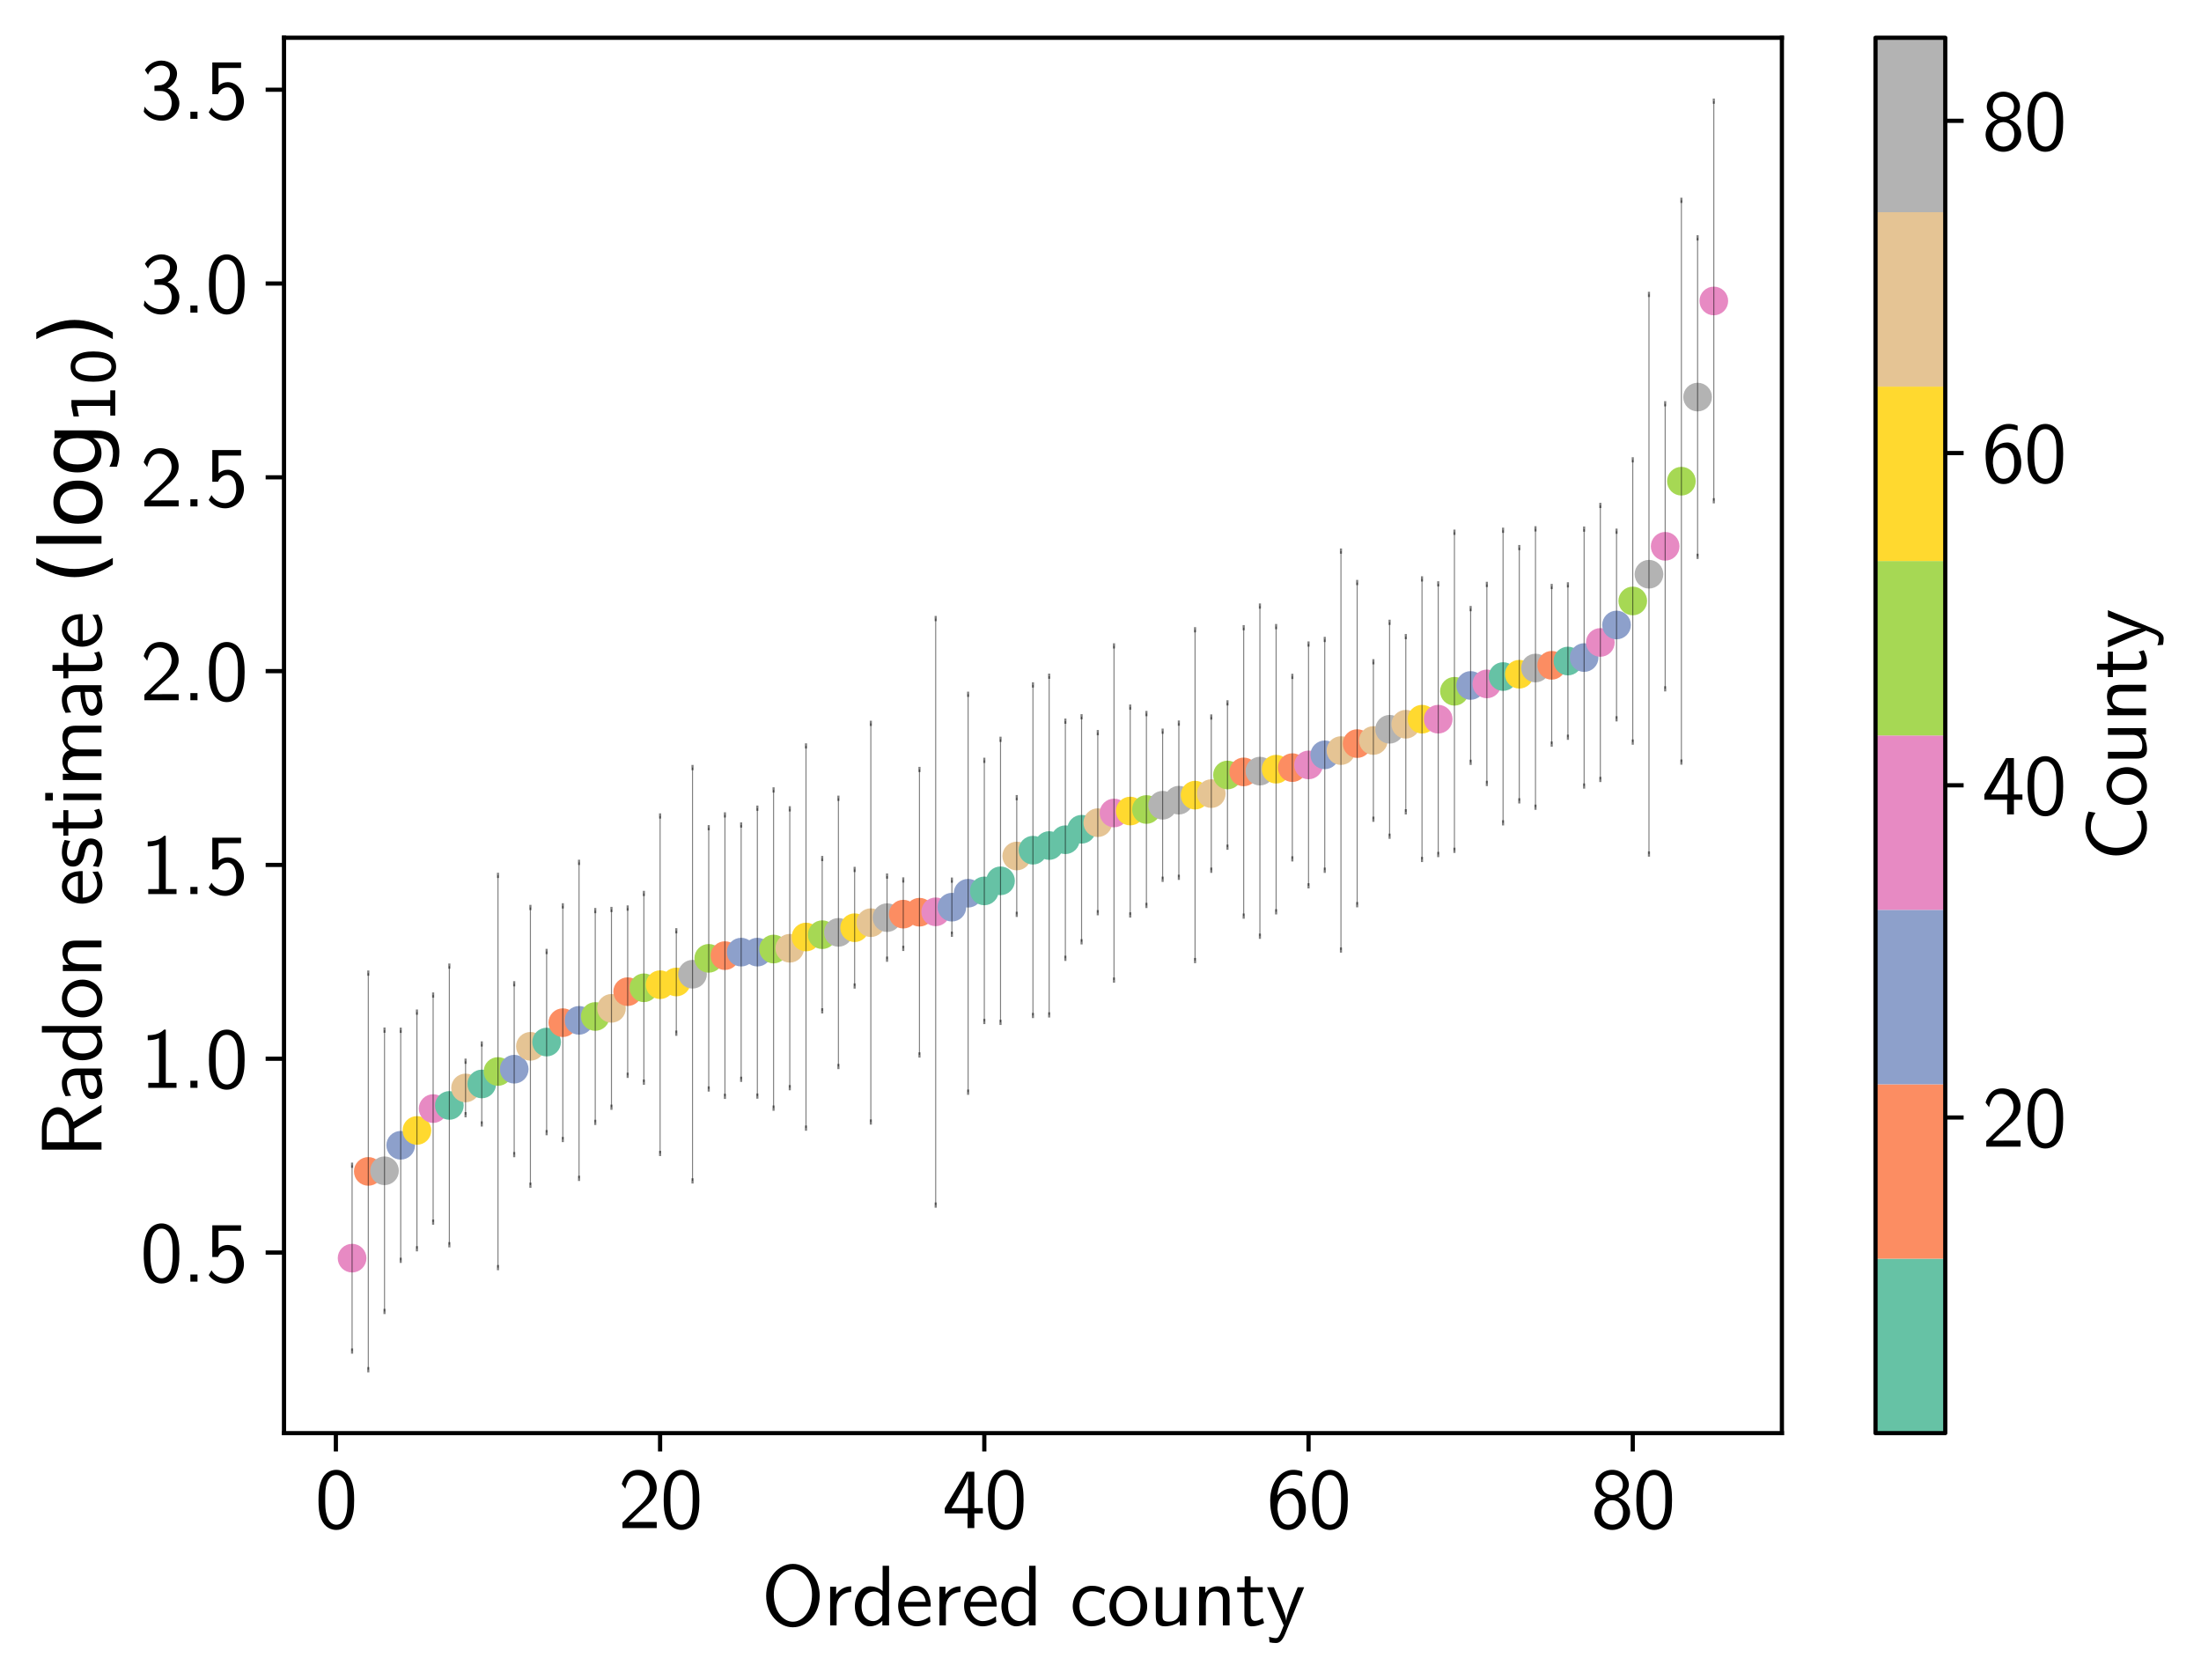 <?xml version="1.0" encoding="utf-8" standalone="no"?>
<!DOCTYPE svg PUBLIC "-//W3C//DTD SVG 1.1//EN"
  "http://www.w3.org/Graphics/SVG/1.1/DTD/svg11.dtd">
<svg height="320.457pt" version="1.1" viewBox="0 0 419.8 320.457" width="419.8pt" xmlns="http://www.w3.org/2000/svg" xmlns:xlink="http://www.w3.org/1999/xlink">
 <defs>
  <style type="text/css">*{stroke-linecap:butt;stroke-linejoin:round;}</style>
 </defs>
 <g id="figure_1">
  <g id="patch_1">
   <path d="M 0 320.457 
L 419.8 320.457 
L 419.8 0 
L 0 0 
z
" style="fill:#ffffff;"/>
  </g>
  <g id="axes_1">
   <g id="patch_2">
    <path d="M 54.167 273.312 
L 339.863 273.312 
L 339.863 7.2 
L 54.167 7.2 
z
" style="fill:#ffffff;"/>
   </g>
   <g id="PathCollection_1">
    <defs>
     <path d="M 0 2.236 
C 0.593 2.236 1.162 2 1.581 1.581 
C 2 1.162 2.236 0.593 2.236 -0 
C 2.236 -0.593 2 -1.162 1.581 -1.581 
C 1.162 -2 0.593 -2.236 0 -2.236 
C -0.593 -2.236 -1.162 -2 -1.581 -1.581 
C -2 -1.162 -2.236 -0.593 -2.236 0 
C -2.236 0.593 -2 1.162 -1.581 1.581 
C -1.162 2 -0.593 2.236 0 2.236 
z
" id="C0_0_d5d5dcbfa6"/>
    </defs>
    <g clip-path="url(#p457be3c21f)">
     <use style="fill:#e78ac3;stroke:#e78ac3;" x="67.154" xlink:href="#C0_0_d5d5dcbfa6" y="239.942"/>
    </g>
    <g clip-path="url(#p457be3c21f)">
     <use style="fill:#fc8d62;stroke:#fc8d62;" x="70.246" xlink:href="#C0_0_d5d5dcbfa6" y="223.398"/>
    </g>
    <g clip-path="url(#p457be3c21f)">
     <use style="fill:#b3b3b3;stroke:#b3b3b3;" x="73.338" xlink:href="#C0_0_d5d5dcbfa6" y="223.28"/>
    </g>
    <g clip-path="url(#p457be3c21f)">
     <use style="fill:#8da0cb;stroke:#8da0cb;" x="76.43" xlink:href="#C0_0_d5d5dcbfa6" y="218.416"/>
    </g>
    <g clip-path="url(#p457be3c21f)">
     <use style="fill:#ffd92f;stroke:#ffd92f;" x="79.521" xlink:href="#C0_0_d5d5dcbfa6" y="215.585"/>
    </g>
    <g clip-path="url(#p457be3c21f)">
     <use style="fill:#e78ac3;stroke:#e78ac3;" x="82.613" xlink:href="#C0_0_d5d5dcbfa6" y="211.416"/>
    </g>
    <g clip-path="url(#p457be3c21f)">
     <use style="fill:#66c2a5;stroke:#66c2a5;" x="85.705" xlink:href="#C0_0_d5d5dcbfa6" y="210.817"/>
    </g>
    <g clip-path="url(#p457be3c21f)">
     <use style="fill:#e5c494;stroke:#e5c494;" x="88.797" xlink:href="#C0_0_d5d5dcbfa6" y="207.483"/>
    </g>
    <g clip-path="url(#p457be3c21f)">
     <use style="fill:#66c2a5;stroke:#66c2a5;" x="91.889" xlink:href="#C0_0_d5d5dcbfa6" y="206.722"/>
    </g>
    <g clip-path="url(#p457be3c21f)">
     <use style="fill:#a6d854;stroke:#a6d854;" x="94.981" xlink:href="#C0_0_d5d5dcbfa6" y="204.341"/>
    </g>
    <g clip-path="url(#p457be3c21f)">
     <use style="fill:#8da0cb;stroke:#8da0cb;" x="98.073" xlink:href="#C0_0_d5d5dcbfa6" y="203.905"/>
    </g>
    <g clip-path="url(#p457be3c21f)">
     <use style="fill:#e5c494;stroke:#e5c494;" x="101.165" xlink:href="#C0_0_d5d5dcbfa6" y="199.544"/>
    </g>
    <g clip-path="url(#p457be3c21f)">
     <use style="fill:#66c2a5;stroke:#66c2a5;" x="104.257" xlink:href="#C0_0_d5d5dcbfa6" y="198.731"/>
    </g>
    <g clip-path="url(#p457be3c21f)">
     <use style="fill:#fc8d62;stroke:#fc8d62;" x="107.349" xlink:href="#C0_0_d5d5dcbfa6" y="195.035"/>
    </g>
    <g clip-path="url(#p457be3c21f)">
     <use style="fill:#8da0cb;stroke:#8da0cb;" x="110.441" xlink:href="#C0_0_d5d5dcbfa6" y="194.591"/>
    </g>
    <g clip-path="url(#p457be3c21f)">
     <use style="fill:#a6d854;stroke:#a6d854;" x="113.533" xlink:href="#C0_0_d5d5dcbfa6" y="193.852"/>
    </g>
    <g clip-path="url(#p457be3c21f)">
     <use style="fill:#e5c494;stroke:#e5c494;" x="116.625" xlink:href="#C0_0_d5d5dcbfa6" y="192.3"/>
    </g>
    <g clip-path="url(#p457be3c21f)">
     <use style="fill:#fc8d62;stroke:#fc8d62;" x="119.717" xlink:href="#C0_0_d5d5dcbfa6" y="189.121"/>
    </g>
    <g clip-path="url(#p457be3c21f)">
     <use style="fill:#a6d854;stroke:#a6d854;" x="122.809" xlink:href="#C0_0_d5d5dcbfa6" y="188.382"/>
    </g>
    <g clip-path="url(#p457be3c21f)">
     <use style="fill:#ffd92f;stroke:#ffd92f;" x="125.901" xlink:href="#C0_0_d5d5dcbfa6" y="187.791"/>
    </g>
    <g clip-path="url(#p457be3c21f)">
     <use style="fill:#ffd92f;stroke:#ffd92f;" x="128.993" xlink:href="#C0_0_d5d5dcbfa6" y="187.273"/>
    </g>
    <g clip-path="url(#p457be3c21f)">
     <use style="fill:#b3b3b3;stroke:#b3b3b3;" x="132.085" xlink:href="#C0_0_d5d5dcbfa6" y="185.795"/>
    </g>
    <g clip-path="url(#p457be3c21f)">
     <use style="fill:#a6d854;stroke:#a6d854;" x="135.177" xlink:href="#C0_0_d5d5dcbfa6" y="182.764"/>
    </g>
    <g clip-path="url(#p457be3c21f)">
     <use style="fill:#fc8d62;stroke:#fc8d62;" x="138.268" xlink:href="#C0_0_d5d5dcbfa6" y="182.247"/>
    </g>
    <g clip-path="url(#p457be3c21f)">
     <use style="fill:#8da0cb;stroke:#8da0cb;" x="141.36" xlink:href="#C0_0_d5d5dcbfa6" y="181.581"/>
    </g>
    <g clip-path="url(#p457be3c21f)">
     <use style="fill:#8da0cb;stroke:#8da0cb;" x="144.452" xlink:href="#C0_0_d5d5dcbfa6" y="181.581"/>
    </g>
    <g clip-path="url(#p457be3c21f)">
     <use style="fill:#a6d854;stroke:#a6d854;" x="147.544" xlink:href="#C0_0_d5d5dcbfa6" y="180.99"/>
    </g>
    <g clip-path="url(#p457be3c21f)">
     <use style="fill:#e5c494;stroke:#e5c494;" x="150.636" xlink:href="#C0_0_d5d5dcbfa6" y="180.842"/>
    </g>
    <g clip-path="url(#p457be3c21f)">
     <use style="fill:#ffd92f;stroke:#ffd92f;" x="153.728" xlink:href="#C0_0_d5d5dcbfa6" y="178.698"/>
    </g>
    <g clip-path="url(#p457be3c21f)">
     <use style="fill:#a6d854;stroke:#a6d854;" x="156.82" xlink:href="#C0_0_d5d5dcbfa6" y="178.255"/>
    </g>
    <g clip-path="url(#p457be3c21f)">
     <use style="fill:#b3b3b3;stroke:#b3b3b3;" x="159.912" xlink:href="#C0_0_d5d5dcbfa6" y="177.811"/>
    </g>
    <g clip-path="url(#p457be3c21f)">
     <use style="fill:#ffd92f;stroke:#ffd92f;" x="163.004" xlink:href="#C0_0_d5d5dcbfa6" y="176.924"/>
    </g>
    <g clip-path="url(#p457be3c21f)">
     <use style="fill:#e5c494;stroke:#e5c494;" x="166.096" xlink:href="#C0_0_d5d5dcbfa6" y="175.963"/>
    </g>
    <g clip-path="url(#p457be3c21f)">
     <use style="fill:#b3b3b3;stroke:#b3b3b3;" x="169.188" xlink:href="#C0_0_d5d5dcbfa6" y="175.002"/>
    </g>
    <g clip-path="url(#p457be3c21f)">
     <use style="fill:#fc8d62;stroke:#fc8d62;" x="172.28" xlink:href="#C0_0_d5d5dcbfa6" y="174.337"/>
    </g>
    <g clip-path="url(#p457be3c21f)">
     <use style="fill:#fc8d62;stroke:#fc8d62;" x="175.372" xlink:href="#C0_0_d5d5dcbfa6" y="173.967"/>
    </g>
    <g clip-path="url(#p457be3c21f)">
     <use style="fill:#e78ac3;stroke:#e78ac3;" x="178.464" xlink:href="#C0_0_d5d5dcbfa6" y="173.894"/>
    </g>
    <g clip-path="url(#p457be3c21f)">
     <use style="fill:#8da0cb;stroke:#8da0cb;" x="181.556" xlink:href="#C0_0_d5d5dcbfa6" y="173.007"/>
    </g>
    <g clip-path="url(#p457be3c21f)">
     <use style="fill:#8da0cb;stroke:#8da0cb;" x="184.648" xlink:href="#C0_0_d5d5dcbfa6" y="170.345"/>
    </g>
    <g clip-path="url(#p457be3c21f)">
     <use style="fill:#66c2a5;stroke:#66c2a5;" x="187.74" xlink:href="#C0_0_d5d5dcbfa6" y="169.902"/>
    </g>
    <g clip-path="url(#p457be3c21f)">
     <use style="fill:#66c2a5;stroke:#66c2a5;" x="190.832" xlink:href="#C0_0_d5d5dcbfa6" y="167.98"/>
    </g>
    <g clip-path="url(#p457be3c21f)">
     <use style="fill:#e5c494;stroke:#e5c494;" x="193.924" xlink:href="#C0_0_d5d5dcbfa6" y="163.249"/>
    </g>
    <g clip-path="url(#p457be3c21f)">
     <use style="fill:#66c2a5;stroke:#66c2a5;" x="197.016" xlink:href="#C0_0_d5d5dcbfa6" y="162.14"/>
    </g>
    <g clip-path="url(#p457be3c21f)">
     <use style="fill:#66c2a5;stroke:#66c2a5;" x="200.107" xlink:href="#C0_0_d5d5dcbfa6" y="161.253"/>
    </g>
    <g clip-path="url(#p457be3c21f)">
     <use style="fill:#66c2a5;stroke:#66c2a5;" x="203.199" xlink:href="#C0_0_d5d5dcbfa6" y="160.144"/>
    </g>
    <g clip-path="url(#p457be3c21f)">
     <use style="fill:#66c2a5;stroke:#66c2a5;" x="206.291" xlink:href="#C0_0_d5d5dcbfa6" y="158.148"/>
    </g>
    <g clip-path="url(#p457be3c21f)">
     <use style="fill:#e5c494;stroke:#e5c494;" x="209.383" xlink:href="#C0_0_d5d5dcbfa6" y="156.892"/>
    </g>
    <g clip-path="url(#p457be3c21f)">
     <use style="fill:#e78ac3;stroke:#e78ac3;" x="212.475" xlink:href="#C0_0_d5d5dcbfa6" y="155.044"/>
    </g>
    <g clip-path="url(#p457be3c21f)">
     <use style="fill:#ffd92f;stroke:#ffd92f;" x="215.567" xlink:href="#C0_0_d5d5dcbfa6" y="154.674"/>
    </g>
    <g clip-path="url(#p457be3c21f)">
     <use style="fill:#a6d854;stroke:#a6d854;" x="218.659" xlink:href="#C0_0_d5d5dcbfa6" y="154.379"/>
    </g>
    <g clip-path="url(#p457be3c21f)">
     <use style="fill:#b3b3b3;stroke:#b3b3b3;" x="221.751" xlink:href="#C0_0_d5d5dcbfa6" y="153.565"/>
    </g>
    <g clip-path="url(#p457be3c21f)">
     <use style="fill:#b3b3b3;stroke:#b3b3b3;" x="224.843" xlink:href="#C0_0_d5d5dcbfa6" y="152.604"/>
    </g>
    <g clip-path="url(#p457be3c21f)">
     <use style="fill:#ffd92f;stroke:#ffd92f;" x="227.935" xlink:href="#C0_0_d5d5dcbfa6" y="151.643"/>
    </g>
    <g clip-path="url(#p457be3c21f)">
     <use style="fill:#e5c494;stroke:#e5c494;" x="231.027" xlink:href="#C0_0_d5d5dcbfa6" y="151.348"/>
    </g>
    <g clip-path="url(#p457be3c21f)">
     <use style="fill:#a6d854;stroke:#a6d854;" x="234.119" xlink:href="#C0_0_d5d5dcbfa6" y="147.8"/>
    </g>
    <g clip-path="url(#p457be3c21f)">
     <use style="fill:#fc8d62;stroke:#fc8d62;" x="237.211" xlink:href="#C0_0_d5d5dcbfa6" y="147.208"/>
    </g>
    <g clip-path="url(#p457be3c21f)">
     <use style="fill:#b3b3b3;stroke:#b3b3b3;" x="240.303" xlink:href="#C0_0_d5d5dcbfa6" y="147.06"/>
    </g>
    <g clip-path="url(#p457be3c21f)">
     <use style="fill:#ffd92f;stroke:#ffd92f;" x="243.395" xlink:href="#C0_0_d5d5dcbfa6" y="146.691"/>
    </g>
    <g clip-path="url(#p457be3c21f)">
     <use style="fill:#fc8d62;stroke:#fc8d62;" x="246.487" xlink:href="#C0_0_d5d5dcbfa6" y="146.395"/>
    </g>
    <g clip-path="url(#p457be3c21f)">
     <use style="fill:#e78ac3;stroke:#e78ac3;" x="249.579" xlink:href="#C0_0_d5d5dcbfa6" y="145.878"/>
    </g>
    <g clip-path="url(#p457be3c21f)">
     <use style="fill:#8da0cb;stroke:#8da0cb;" x="252.671" xlink:href="#C0_0_d5d5dcbfa6" y="143.956"/>
    </g>
    <g clip-path="url(#p457be3c21f)">
     <use style="fill:#e5c494;stroke:#e5c494;" x="255.763" xlink:href="#C0_0_d5d5dcbfa6" y="143.143"/>
    </g>
    <g clip-path="url(#p457be3c21f)">
     <use style="fill:#fc8d62;stroke:#fc8d62;" x="258.854" xlink:href="#C0_0_d5d5dcbfa6" y="141.812"/>
    </g>
    <g clip-path="url(#p457be3c21f)">
     <use style="fill:#e5c494;stroke:#e5c494;" x="261.946" xlink:href="#C0_0_d5d5dcbfa6" y="141.221"/>
    </g>
    <g clip-path="url(#p457be3c21f)">
     <use style="fill:#b3b3b3;stroke:#b3b3b3;" x="265.038" xlink:href="#C0_0_d5d5dcbfa6" y="139.077"/>
    </g>
    <g clip-path="url(#p457be3c21f)">
     <use style="fill:#e5c494;stroke:#e5c494;" x="268.13" xlink:href="#C0_0_d5d5dcbfa6" y="138.116"/>
    </g>
    <g clip-path="url(#p457be3c21f)">
     <use style="fill:#ffd92f;stroke:#ffd92f;" x="271.222" xlink:href="#C0_0_d5d5dcbfa6" y="137.155"/>
    </g>
    <g clip-path="url(#p457be3c21f)">
     <use style="fill:#e78ac3;stroke:#e78ac3;" x="274.314" xlink:href="#C0_0_d5d5dcbfa6" y="137.155"/>
    </g>
    <g clip-path="url(#p457be3c21f)">
     <use style="fill:#a6d854;stroke:#a6d854;" x="277.406" xlink:href="#C0_0_d5d5dcbfa6" y="131.833"/>
    </g>
    <g clip-path="url(#p457be3c21f)">
     <use style="fill:#8da0cb;stroke:#8da0cb;" x="280.498" xlink:href="#C0_0_d5d5dcbfa6" y="130.724"/>
    </g>
    <g clip-path="url(#p457be3c21f)">
     <use style="fill:#e78ac3;stroke:#e78ac3;" x="283.59" xlink:href="#C0_0_d5d5dcbfa6" y="130.428"/>
    </g>
    <g clip-path="url(#p457be3c21f)">
     <use style="fill:#66c2a5;stroke:#66c2a5;" x="286.682" xlink:href="#C0_0_d5d5dcbfa6" y="129.024"/>
    </g>
    <g clip-path="url(#p457be3c21f)">
     <use style="fill:#ffd92f;stroke:#ffd92f;" x="289.774" xlink:href="#C0_0_d5d5dcbfa6" y="128.58"/>
    </g>
    <g clip-path="url(#p457be3c21f)">
     <use style="fill:#b3b3b3;stroke:#b3b3b3;" x="292.866" xlink:href="#C0_0_d5d5dcbfa6" y="127.398"/>
    </g>
    <g clip-path="url(#p457be3c21f)">
     <use style="fill:#fc8d62;stroke:#fc8d62;" x="295.958" xlink:href="#C0_0_d5d5dcbfa6" y="126.88"/>
    </g>
    <g clip-path="url(#p457be3c21f)">
     <use style="fill:#66c2a5;stroke:#66c2a5;" x="299.05" xlink:href="#C0_0_d5d5dcbfa6" y="126.067"/>
    </g>
    <g clip-path="url(#p457be3c21f)">
     <use style="fill:#8da0cb;stroke:#8da0cb;" x="302.142" xlink:href="#C0_0_d5d5dcbfa6" y="125.402"/>
    </g>
    <g clip-path="url(#p457be3c21f)">
     <use style="fill:#e78ac3;stroke:#e78ac3;" x="305.234" xlink:href="#C0_0_d5d5dcbfa6" y="122.519"/>
    </g>
    <g clip-path="url(#p457be3c21f)">
     <use style="fill:#8da0cb;stroke:#8da0cb;" x="308.326" xlink:href="#C0_0_d5d5dcbfa6" y="119.192"/>
    </g>
    <g clip-path="url(#p457be3c21f)">
     <use style="fill:#a6d854;stroke:#a6d854;" x="311.418" xlink:href="#C0_0_d5d5dcbfa6" y="114.609"/>
    </g>
    <g clip-path="url(#p457be3c21f)">
     <use style="fill:#b3b3b3;stroke:#b3b3b3;" x="314.51" xlink:href="#C0_0_d5d5dcbfa6" y="109.509"/>
    </g>
    <g clip-path="url(#p457be3c21f)">
     <use style="fill:#e78ac3;stroke:#e78ac3;" x="317.601" xlink:href="#C0_0_d5d5dcbfa6" y="104.186"/>
    </g>
    <g clip-path="url(#p457be3c21f)">
     <use style="fill:#a6d854;stroke:#a6d854;" x="320.693" xlink:href="#C0_0_d5d5dcbfa6" y="91.768"/>
    </g>
    <g clip-path="url(#p457be3c21f)">
     <use style="fill:#b3b3b3;stroke:#b3b3b3;" x="323.785" xlink:href="#C0_0_d5d5dcbfa6" y="75.727"/>
    </g>
    <g clip-path="url(#p457be3c21f)">
     <use style="fill:#e78ac3;stroke:#e78ac3;" x="326.877" xlink:href="#C0_0_d5d5dcbfa6" y="57.395"/>
    </g>
   </g>
   <g id="matplotlib.axis_1">
    <g id="xtick_1">
     <g id="line2d_1">
      <defs>
       <path d="M 0 0 
L 0 3.5 
" id="md45dcf294e" style="stroke:#000000;stroke-width:0.8;"/>
      </defs>
      <g>
       <use style="stroke:#000000;stroke-width:0.8;" x="64.062" xlink:href="#md45dcf294e" y="273.312"/>
      </g>
     </g>
     <g id="text_1">
      <!-- 0 -->
      <g transform="translate(60.062 291.417)scale(0.16 -0.16)">
       <defs>
        <path d="M 2925 2086 
C 2925 2592 2899 3187 2630 3706 
C 2368 4186 1926 4339 1600 4339 
C 1222 4339 774 4166 512 3597 
C 301 3130 269 2598 269 2086 
C 269 1581 294 1114 486 646 
C 742 32 1229 -141 1594 -141 
C 2061 -141 2464 122 2669 563 
C 2861 979 2925 1402 2925 2086 
z
M 2426 2163 
C 2426 1741 2426 1338 2310 934 
C 2144 352 1805 250 1600 250 
C 1267 250 1005 493 877 954 
C 774 1318 768 1664 768 2163 
C 768 2566 768 2950 877 3302 
C 915 3424 1075 3949 1594 3949 
C 2093 3949 2259 3462 2304 3347 
C 2426 2989 2426 2560 2426 2163 
z
" id="LMSans10-Regular-30" transform="scale(0.016)"/>
       </defs>
       <use xlink:href="#LMSans10-Regular-30"/>
      </g>
     </g>
    </g>
    <g id="xtick_2">
     <g id="line2d_2">
      <g>
       <use style="stroke:#000000;stroke-width:0.8;" x="125.901" xlink:href="#md45dcf294e" y="273.312"/>
      </g>
     </g>
     <g id="text_2">
      <!-- 20 -->
      <g transform="translate(117.901 291.417)scale(0.16 -0.16)">
       <defs>
        <path d="M 2874 0 
L 2874 454 
L 1709 454 
C 1632 454 1555 448 1478 448 
L 781 448 
C 986 627 1472 1107 1670 1293 
C 1792 1408 2118 1677 2240 1792 
C 2528 2080 2874 2419 2874 2963 
C 2874 3699 2355 4339 1510 4339 
C 781 4339 422 3840 269 3290 
C 346 3181 378 3142 390 3123 
C 403 3110 467 3027 531 2938 
C 659 3430 838 3930 1421 3930 
C 2022 3930 2349 3450 2349 2950 
C 2349 2406 1984 2042 1606 1658 
L 1114 1203 
L 320 410 
L 320 0 
L 2874 0 
z
" id="LMSans10-Regular-32" transform="scale(0.016)"/>
       </defs>
       <use xlink:href="#LMSans10-Regular-32"/>
       <use x="50" xlink:href="#LMSans10-Regular-30"/>
      </g>
     </g>
    </g>
    <g id="xtick_3">
     <g id="line2d_3">
      <g>
       <use style="stroke:#000000;stroke-width:0.8;" x="187.74" xlink:href="#md45dcf294e" y="273.312"/>
      </g>
     </g>
     <g id="text_3">
      <!-- 40 -->
      <g transform="translate(179.74 291.417)scale(0.16 -0.16)">
       <defs>
        <path d="M 3014 1094 
L 3014 1485 
L 2381 1485 
L 2381 4198 
L 1798 4198 
L 179 1485 
L 179 1094 
L 1875 1094 
L 1875 0 
L 2381 0 
L 2381 1094 
L 3014 1094 
z
M 1914 1485 
L 678 1485 
C 1011 2035 1907 3552 1914 3917 
L 1914 1485 
z
" id="LMSans10-Regular-34" transform="scale(0.016)"/>
       </defs>
       <use xlink:href="#LMSans10-Regular-34"/>
       <use x="50" xlink:href="#LMSans10-Regular-30"/>
      </g>
     </g>
    </g>
    <g id="xtick_4">
     <g id="line2d_4">
      <g>
       <use style="stroke:#000000;stroke-width:0.8;" x="249.579" xlink:href="#md45dcf294e" y="273.312"/>
      </g>
     </g>
     <g id="text_4">
      <!-- 60 -->
      <g transform="translate(241.579 291.417)scale(0.16 -0.16)">
       <defs>
        <path d="M 2925 1421 
C 2925 2240 2502 2957 1888 2957 
C 1683 2957 1197 2906 806 2426 
C 890 3456 1395 3968 1984 3968 
C 2227 3968 2432 3923 2656 3834 
L 2656 4211 
C 2330 4339 2067 4339 1978 4339 
C 1075 4339 269 3437 269 2061 
C 269 250 1062 -141 1606 -141 
C 1990 -141 2266 6 2515 294 
C 2803 621 2925 915 2925 1421 
z
M 2400 1421 
C 2400 1203 2400 909 2246 646 
C 2138 467 1971 250 1606 250 
C 928 250 832 1190 813 1402 
C 813 1491 813 1504 819 1581 
C 819 2054 1107 2566 1638 2566 
C 1946 2566 2125 2406 2253 2170 
C 2387 1933 2400 1709 2400 1421 
z
" id="LMSans10-Regular-36" transform="scale(0.016)"/>
       </defs>
       <use xlink:href="#LMSans10-Regular-36"/>
       <use x="50" xlink:href="#LMSans10-Regular-30"/>
      </g>
     </g>
    </g>
    <g id="xtick_5">
     <g id="line2d_5">
      <g>
       <use style="stroke:#000000;stroke-width:0.8;" x="311.418" xlink:href="#md45dcf294e" y="273.312"/>
      </g>
     </g>
     <g id="text_5">
      <!-- 80 -->
      <g transform="translate(303.418 291.417)scale(0.16 -0.16)">
       <defs>
        <path d="M 2925 1152 
C 2925 1734 2477 2125 2048 2272 
C 2618 2458 2835 2880 2835 3219 
C 2835 3821 2291 4339 1600 4339 
C 883 4339 358 3808 358 3219 
C 358 2880 576 2458 1146 2272 
C 685 2112 269 1709 269 1152 
C 269 454 858 -141 1594 -141 
C 2355 -141 2925 474 2925 1152 
z
M 2387 3219 
C 2387 2758 2061 2464 1600 2464 
C 1107 2464 806 2778 806 3219 
C 806 3661 1120 3968 1594 3968 
C 2099 3968 2387 3635 2387 3219 
z
M 2406 1158 
C 2406 538 2010 250 1600 250 
C 1158 250 787 557 787 1158 
C 787 1830 1248 2074 1594 2074 
C 1965 2074 2406 1818 2406 1158 
z
" id="LMSans10-Regular-38" transform="scale(0.016)"/>
       </defs>
       <use xlink:href="#LMSans10-Regular-38"/>
       <use x="50" xlink:href="#LMSans10-Regular-30"/>
      </g>
     </g>
    </g>
    <g id="text_6">
     <!-- Ordered county -->
     <g transform="translate(145.214 309.977)scale(0.16 -0.16)">
      <defs>
       <path d="M 4346 2208 
C 4346 3552 3418 4582 2355 4582 
C 1267 4582 358 3539 358 2208 
C 358 851 1306 -141 2349 -141 
C 3418 -141 4346 864 4346 2208 
z
M 3776 2304 
C 3776 1056 3085 275 2355 275 
C 1600 275 928 1075 928 2304 
C 928 3475 1632 4173 2349 4173 
C 3091 4173 3776 3450 3776 2304 
z
" id="LMSans10-Regular-4f" transform="scale(0.016)"/>
       <path d="M 2093 2483 
L 2093 2912 
C 1523 2906 1171 2592 973 2298 
L 973 2880 
L 525 2880 
L 525 0 
L 1005 0 
L 1005 1370 
C 1005 2010 1466 2470 2093 2483 
z
" id="LMSans10-Regular-72" transform="scale(0.016)"/>
       <path d="M 2778 0 
L 2778 4442 
L 2298 4442 
L 2298 2560 
C 1958 2842 1600 2912 1363 2912 
C 730 2912 230 2246 230 1421 
C 230 582 723 -70 1331 -70 
C 1542 -70 1920 -13 2278 333 
L 2278 0 
L 2778 0 
z
M 2278 890 
C 2278 800 2272 685 2067 499 
C 1920 371 1760 320 1594 320 
C 1197 320 730 621 730 1414 
C 730 2259 1280 2522 1658 2522 
C 1946 2522 2138 2374 2278 2170 
L 2278 890 
z
" id="LMSans10-Regular-64" transform="scale(0.016)"/>
       <path d="M 2650 1402 
C 2650 1619 2643 2099 2394 2483 
C 2131 2880 1741 2950 1510 2950 
C 800 2950 224 2272 224 1446 
C 224 602 838 -70 1606 -70 
C 2010 -70 2374 83 2624 262 
L 2586 678 
C 2182 346 1760 320 1613 320 
C 1101 320 691 774 672 1402 
L 2650 1402 
z
M 2285 1754 
L 704 1754 
C 806 2240 1146 2560 1510 2560 
C 1843 2560 2202 2342 2285 1754 
z
" id="LMSans10-Regular-65" transform="scale(0.016)"/>
       <path id="LMSans10-Regular-20" transform="scale(0.016)"/>
       <path d="M 2656 256 
L 2618 685 
C 2291 429 1946 339 1619 339 
C 1088 339 730 800 730 1427 
C 730 1926 966 2541 1645 2541 
C 1978 2541 2195 2490 2547 2259 
L 2624 2675 
C 2246 2893 2029 2950 1638 2950 
C 749 2950 230 2176 230 1421 
C 230 627 813 -70 1613 -70 
C 1958 -70 2310 19 2656 256 
z
" id="LMSans10-Regular-63" transform="scale(0.016)"/>
       <path d="M 3002 1408 
C 3002 2266 2362 2950 1600 2950 
C 813 2950 192 2246 192 1408 
C 192 563 845 -70 1594 -70 
C 2362 -70 3002 576 3002 1408 
z
M 2502 1472 
C 2502 717 2067 339 1594 339 
C 1152 339 691 698 691 1472 
C 691 2246 1178 2560 1594 2560 
C 2042 2560 2502 2227 2502 1472 
z
" id="LMSans10-Regular-6f" transform="scale(0.016)"/>
       <path d="M 2784 0 
L 2784 2842 
L 2285 2842 
L 2285 986 
C 2285 506 1926 282 1517 282 
C 1062 282 1018 448 1018 723 
L 1018 2842 
L 518 2842 
L 518 698 
C 518 237 666 -70 1197 -70 
C 1536 -70 1990 32 2304 307 
L 2304 0 
L 2784 0 
z
" id="LMSans10-Regular-75" transform="scale(0.016)"/>
       <path d="M 2784 0 
L 2784 1907 
C 2784 2330 2688 2912 1907 2912 
C 1331 2912 1018 2477 979 2426 
L 979 2880 
L 518 2880 
L 518 0 
L 1018 0 
L 1018 1568 
C 1018 1990 1178 2522 1664 2522 
C 2278 2522 2285 2067 2285 1862 
L 2285 0 
L 2784 0 
z
" id="LMSans10-Regular-6e" transform="scale(0.016)"/>
       <path d="M 2125 173 
L 2022 550 
C 1856 416 1651 339 1446 339 
C 1210 339 1120 531 1120 870 
L 1120 2470 
L 2022 2470 
L 2022 2842 
L 1120 2842 
L 1120 3654 
L 678 3654 
L 678 2842 
L 122 2842 
L 122 2470 
L 659 2470 
L 659 762 
C 659 378 749 -70 1190 -70 
C 1638 -70 1965 90 2125 173 
z
" id="LMSans10-Regular-74" transform="scale(0.016)"/>
       <path d="M 2854 2842 
L 2374 2842 
C 1542 806 1530 512 1523 365 
L 1517 365 
C 1478 794 966 1984 941 2042 
L 595 2842 
L 90 2842 
L 1331 0 
L 1101 -576 
C 934 -947 826 -947 736 -947 
C 634 -947 429 -922 237 -845 
L 275 -1261 
C 416 -1293 595 -1312 736 -1312 
C 960 -1312 1197 -1235 1459 -582 
L 2854 2842 
z
" id="LMSans10-Regular-79" transform="scale(0.016)"/>
      </defs>
      <use xlink:href="#LMSans10-Regular-4f"/>
      <use x="73.6" xlink:href="#LMSans10-Regular-72"/>
      <use x="107.8" xlink:href="#LMSans10-Regular-64"/>
      <use x="159.5" xlink:href="#LMSans10-Regular-65"/>
      <use x="203.9" xlink:href="#LMSans10-Regular-72"/>
      <use x="238.1" xlink:href="#LMSans10-Regular-65"/>
      <use x="282.5" xlink:href="#LMSans10-Regular-64"/>
      <use x="334.2" xlink:href="#LMSans10-Regular-20"/>
      <use x="367.5" xlink:href="#LMSans10-Regular-63"/>
      <use x="411.9" xlink:href="#LMSans10-Regular-6f"/>
      <use x="461.9" xlink:href="#LMSans10-Regular-75"/>
      <use x="513.6" xlink:href="#LMSans10-Regular-6e"/>
      <use x="565.3" xlink:href="#LMSans10-Regular-74"/>
      <use x="601.4" xlink:href="#LMSans10-Regular-79"/>
     </g>
    </g>
   </g>
   <g id="matplotlib.axis_2">
    <g id="ytick_1">
     <g id="line2d_6">
      <defs>
       <path d="M 0 0 
L -3.5 0 
" id="mf72c257983" style="stroke:#000000;stroke-width:0.8;"/>
      </defs>
      <g>
       <use style="stroke:#000000;stroke-width:0.8;" x="54.167" xlink:href="#mf72c257983" y="238.87"/>
      </g>
     </g>
     <g id="text_7">
      <!-- 0.5 -->
      <g transform="translate(26.72 244.422)scale(0.16 -0.16)">
       <defs>
        <path d="M 1152 0 
L 1152 531 
L 621 531 
L 621 0 
L 1152 0 
z
" id="LMSans10-Regular-2e" transform="scale(0.016)"/>
        <path d="M 2874 1299 
C 2874 2099 2323 2733 1664 2733 
C 1408 2733 1165 2637 979 2470 
L 979 3789 
L 2662 3789 
L 2662 4198 
L 518 4198 
L 518 1837 
L 941 1837 
C 1050 2093 1286 2342 1658 2342 
C 1958 2342 2304 2080 2304 1312 
C 2304 250 1523 250 1466 250 
C 1037 250 646 499 461 845 
L 250 486 
C 512 122 954 -141 1472 -141 
C 2234 -141 2874 493 2874 1299 
z
" id="LMSans10-Regular-35" transform="scale(0.016)"/>
       </defs>
       <use xlink:href="#LMSans10-Regular-30"/>
       <use x="50" xlink:href="#LMSans10-Regular-2e"/>
       <use x="77.8" xlink:href="#LMSans10-Regular-35"/>
      </g>
     </g>
    </g>
    <g id="ytick_2">
     <g id="line2d_7">
      <g>
       <use style="stroke:#000000;stroke-width:0.8;" x="54.167" xlink:href="#mf72c257983" y="201.909"/>
      </g>
     </g>
     <g id="text_8">
      <!-- 1.0 -->
      <g transform="translate(26.72 207.462)scale(0.16 -0.16)">
       <defs>
        <path d="M 2714 0 
L 2714 371 
L 1914 371 
L 1914 4339 
L 1786 4339 
C 1408 3949 877 3930 570 3917 
L 570 3546 
C 781 3552 1088 3565 1408 3699 
L 1408 371 
L 608 371 
L 608 0 
L 2714 0 
z
" id="LMSans10-Regular-31" transform="scale(0.016)"/>
       </defs>
       <use xlink:href="#LMSans10-Regular-31"/>
       <use x="50" xlink:href="#LMSans10-Regular-2e"/>
       <use x="77.8" xlink:href="#LMSans10-Regular-30"/>
      </g>
     </g>
    </g>
    <g id="ytick_3">
     <g id="line2d_8">
      <g>
       <use style="stroke:#000000;stroke-width:0.8;" x="54.167" xlink:href="#mf72c257983" y="164.949"/>
      </g>
     </g>
     <g id="text_9">
      <!-- 1.5 -->
      <g transform="translate(26.72 170.502)scale(0.16 -0.16)">
       <use xlink:href="#LMSans10-Regular-31"/>
       <use x="50" xlink:href="#LMSans10-Regular-2e"/>
       <use x="77.8" xlink:href="#LMSans10-Regular-35"/>
      </g>
     </g>
    </g>
    <g id="ytick_4">
     <g id="line2d_9">
      <g>
       <use style="stroke:#000000;stroke-width:0.8;" x="54.167" xlink:href="#mf72c257983" y="127.989"/>
      </g>
     </g>
     <g id="text_10">
      <!-- 2.0 -->
      <g transform="translate(26.72 133.541)scale(0.16 -0.16)">
       <use xlink:href="#LMSans10-Regular-32"/>
       <use x="50" xlink:href="#LMSans10-Regular-2e"/>
       <use x="77.8" xlink:href="#LMSans10-Regular-30"/>
      </g>
     </g>
    </g>
    <g id="ytick_5">
     <g id="line2d_10">
      <g>
       <use style="stroke:#000000;stroke-width:0.8;" x="54.167" xlink:href="#mf72c257983" y="91.029"/>
      </g>
     </g>
     <g id="text_11">
      <!-- 2.5 -->
      <g transform="translate(26.72 96.581)scale(0.16 -0.16)">
       <use xlink:href="#LMSans10-Regular-32"/>
       <use x="50" xlink:href="#LMSans10-Regular-2e"/>
       <use x="77.8" xlink:href="#LMSans10-Regular-35"/>
      </g>
     </g>
    </g>
    <g id="ytick_6">
     <g id="line2d_11">
      <g>
       <use style="stroke:#000000;stroke-width:0.8;" x="54.167" xlink:href="#mf72c257983" y="54.068"/>
      </g>
     </g>
     <g id="text_12">
      <!-- 3.0 -->
      <g transform="translate(26.72 59.621)scale(0.16 -0.16)">
       <defs>
        <path d="M 2925 1152 
C 2925 1734 2477 2131 2042 2266 
C 2528 2528 2752 2963 2752 3366 
C 2752 3917 2221 4339 1587 4339 
C 1094 4339 627 4083 358 3635 
L 589 3290 
C 774 3738 1190 3968 1581 3968 
C 1914 3968 2227 3776 2227 3366 
C 2227 2976 1965 2598 1574 2509 
C 1536 2502 1523 2502 1069 2464 
L 1069 2074 
L 1523 2074 
C 2214 2074 2355 1478 2355 1158 
C 2355 659 2061 250 1568 250 
C 1126 250 621 474 339 909 
L 269 525 
C 736 -77 1325 -141 1581 -141 
C 2362 -141 2925 480 2925 1152 
z
" id="LMSans10-Regular-33" transform="scale(0.016)"/>
       </defs>
       <use xlink:href="#LMSans10-Regular-33"/>
       <use x="50" xlink:href="#LMSans10-Regular-2e"/>
       <use x="77.8" xlink:href="#LMSans10-Regular-30"/>
      </g>
     </g>
    </g>
    <g id="ytick_7">
     <g id="line2d_12">
      <g>
       <use style="stroke:#000000;stroke-width:0.8;" x="54.167" xlink:href="#mf72c257983" y="17.108"/>
      </g>
     </g>
     <g id="text_13">
      <!-- 3.5 -->
      <g transform="translate(26.72 22.66)scale(0.16 -0.16)">
       <use xlink:href="#LMSans10-Regular-33"/>
       <use x="50" xlink:href="#LMSans10-Regular-2e"/>
       <use x="77.8" xlink:href="#LMSans10-Regular-35"/>
      </g>
     </g>
    </g>
    <g id="text_14">
     <!-- Radon estimate $(\log_{10})$ -->
     <g transform="translate(19.36 220.816)rotate(-90)scale(0.16 -0.16)">
      <defs>
       <path d="M 3949 0 
L 2682 2086 
C 3341 2278 3770 2733 3770 3251 
C 3770 3885 3072 4442 2157 4442 
L 614 4442 
L 614 0 
L 1165 0 
L 1165 2029 
L 2176 2029 
L 3379 0 
L 3949 0 
z
M 3251 3251 
C 3251 2797 2842 2419 2086 2419 
L 1165 2419 
L 1165 4083 
L 2086 4083 
C 2829 4083 3251 3706 3251 3251 
z
" id="LMSans10-Regular-52" transform="scale(0.016)"/>
       <path d="M 2618 0 
L 2618 1850 
C 2618 2502 2150 2950 1562 2950 
C 1146 2950 858 2848 557 2675 
L 595 2253 
C 928 2490 1248 2573 1562 2573 
C 1862 2573 2118 2317 2118 1843 
L 2118 1568 
C 1158 1555 346 1286 346 723 
C 346 448 518 -70 1075 -70 
C 1165 -70 1766 -58 2138 230 
L 2138 0 
L 2618 0 
z
M 2118 845 
C 2118 723 2118 563 1901 442 
C 1715 326 1472 320 1402 320 
C 1094 320 806 467 806 736 
C 806 1184 1843 1229 2118 1242 
L 2118 845 
z
" id="LMSans10-Regular-61" transform="scale(0.016)"/>
       <path d="M 2304 819 
C 2304 1171 2067 1389 2054 1408 
C 1805 1632 1632 1670 1312 1728 
C 960 1798 666 1862 666 2176 
C 666 2573 1126 2573 1210 2573 
C 1414 2573 1754 2547 2118 2330 
L 2195 2746 
C 1862 2899 1600 2950 1274 2950 
C 1114 2950 211 2950 211 2112 
C 211 1798 397 1594 557 1472 
C 755 1331 896 1306 1248 1235 
C 1478 1190 1850 1114 1850 774 
C 1850 333 1344 333 1248 333 
C 730 333 371 570 256 646 
L 179 211 
C 384 109 736 -70 1254 -70 
C 1370 -70 1722 -70 1997 134 
C 2195 288 2304 544 2304 819 
z
" id="LMSans10-Regular-73" transform="scale(0.016)"/>
       <path d="M 998 0 
L 998 2842 
L 518 2842 
L 518 0 
L 998 0 
z
M 1050 3622 
L 1050 4192 
L 480 4192 
L 480 3622 
L 1050 3622 
z
" id="LMSans10-Regular-69" transform="scale(0.016)"/>
       <path d="M 4563 0 
L 4563 1907 
C 4563 2336 4461 2912 3686 2912 
C 3302 2912 2970 2733 2733 2387 
C 2566 2874 2118 2912 1914 2912 
C 1453 2912 1152 2650 979 2419 
L 979 2880 
L 518 2880 
L 518 0 
L 1018 0 
L 1018 1568 
C 1018 2003 1190 2522 1664 2522 
C 2259 2522 2291 2106 2291 1862 
L 2291 0 
L 2790 0 
L 2790 1568 
C 2790 2003 2963 2522 3437 2522 
C 4032 2522 4064 2106 4064 1862 
L 4064 0 
L 4563 0 
z
" id="LMSans10-Regular-6d" transform="scale(0.016)"/>
       <path d="M 1984 4856 
Q 1566 4138 1362 3434 
Q 1159 2731 1159 2009 
Q 1159 1288 1364 580 
Q 1569 -128 1984 -844 
L 1484 -844 
Q 1016 -109 783 600 
Q 550 1309 550 2009 
Q 550 2706 781 3412 
Q 1013 4119 1484 4856 
L 1984 4856 
z
" id="DejaVuSans-28" transform="scale(0.016)"/>
       <path d="M 603 4863 
L 1178 4863 
L 1178 0 
L 603 0 
L 603 4863 
z
" id="DejaVuSans-6c" transform="scale(0.016)"/>
       <path d="M 1959 3097 
Q 1497 3097 1228 2736 
Q 959 2375 959 1747 
Q 959 1119 1226 758 
Q 1494 397 1959 397 
Q 2419 397 2687 759 
Q 2956 1122 2956 1747 
Q 2956 2369 2687 2733 
Q 2419 3097 1959 3097 
z
M 1959 3584 
Q 2709 3584 3137 3096 
Q 3566 2609 3566 1747 
Q 3566 888 3137 398 
Q 2709 -91 1959 -91 
Q 1206 -91 779 398 
Q 353 888 353 1747 
Q 353 2609 779 3096 
Q 1206 3584 1959 3584 
z
" id="DejaVuSans-6f" transform="scale(0.016)"/>
       <path d="M 2906 1791 
Q 2906 2416 2648 2759 
Q 2391 3103 1925 3103 
Q 1463 3103 1205 2759 
Q 947 2416 947 1791 
Q 947 1169 1205 825 
Q 1463 481 1925 481 
Q 2391 481 2648 825 
Q 2906 1169 2906 1791 
z
M 3481 434 
Q 3481 -459 3084 -895 
Q 2688 -1331 1869 -1331 
Q 1566 -1331 1297 -1286 
Q 1028 -1241 775 -1147 
L 775 -588 
Q 1028 -725 1275 -790 
Q 1522 -856 1778 -856 
Q 2344 -856 2625 -561 
Q 2906 -266 2906 331 
L 2906 616 
Q 2728 306 2450 153 
Q 2172 0 1784 0 
Q 1141 0 747 490 
Q 353 981 353 1791 
Q 353 2603 747 3093 
Q 1141 3584 1784 3584 
Q 2172 3584 2450 3431 
Q 2728 3278 2906 2969 
L 2906 3500 
L 3481 3500 
L 3481 434 
z
" id="DejaVuSans-67" transform="scale(0.016)"/>
       <path d="M 794 531 
L 1825 531 
L 1825 4091 
L 703 3866 
L 703 4441 
L 1819 4666 
L 2450 4666 
L 2450 531 
L 3481 531 
L 3481 0 
L 794 0 
L 794 531 
z
" id="DejaVuSans-31" transform="scale(0.016)"/>
       <path d="M 2034 4250 
Q 1547 4250 1301 3770 
Q 1056 3291 1056 2328 
Q 1056 1369 1301 889 
Q 1547 409 2034 409 
Q 2525 409 2770 889 
Q 3016 1369 3016 2328 
Q 3016 3291 2770 3770 
Q 2525 4250 2034 4250 
z
M 2034 4750 
Q 2819 4750 3233 4129 
Q 3647 3509 3647 2328 
Q 3647 1150 3233 529 
Q 2819 -91 2034 -91 
Q 1250 -91 836 529 
Q 422 1150 422 2328 
Q 422 3509 836 4129 
Q 1250 4750 2034 4750 
z
" id="DejaVuSans-30" transform="scale(0.016)"/>
       <path d="M 513 4856 
L 1013 4856 
Q 1481 4119 1714 3412 
Q 1947 2706 1947 2009 
Q 1947 1309 1714 600 
Q 1481 -109 1013 -844 
L 513 -844 
Q 928 -128 1133 580 
Q 1338 1288 1338 2009 
Q 1338 2731 1133 3434 
Q 928 4138 513 4856 
z
" id="DejaVuSans-29" transform="scale(0.016)"/>
      </defs>
      <use transform="translate(0 0.016)" xlink:href="#LMSans10-Regular-52"/>
      <use transform="translate(64.6 0.016)" xlink:href="#LMSans10-Regular-61"/>
      <use transform="translate(112.7 0.016)" xlink:href="#LMSans10-Regular-64"/>
      <use transform="translate(164.4 0.016)" xlink:href="#LMSans10-Regular-6f"/>
      <use transform="translate(214.4 0.016)" xlink:href="#LMSans10-Regular-6e"/>
      <use transform="translate(266.1 0.016)" xlink:href="#LMSans10-Regular-20"/>
      <use transform="translate(299.4 0.016)" xlink:href="#LMSans10-Regular-65"/>
      <use transform="translate(343.8 0.016)" xlink:href="#LMSans10-Regular-73"/>
      <use transform="translate(382.1 0.016)" xlink:href="#LMSans10-Regular-74"/>
      <use transform="translate(418.2 0.016)" xlink:href="#LMSans10-Regular-69"/>
      <use transform="translate(442.1 0.016)" xlink:href="#LMSans10-Regular-6d"/>
      <use transform="translate(521.5 0.016)" xlink:href="#LMSans10-Regular-61"/>
      <use transform="translate(569.6 0.016)" xlink:href="#LMSans10-Regular-74"/>
      <use transform="translate(605.7 0.016)" xlink:href="#LMSans10-Regular-65"/>
      <use transform="translate(650.1 0.016)" xlink:href="#LMSans10-Regular-20"/>
      <use transform="translate(683.4 0.016)" xlink:href="#DejaVuSans-28"/>
      <use transform="translate(722.414 0.016)" xlink:href="#DejaVuSans-6c"/>
      <use transform="translate(750.197 0.016)" xlink:href="#DejaVuSans-6f"/>
      <use transform="translate(811.378 0.016)" xlink:href="#DejaVuSans-67"/>
      <use transform="translate(875.812 -16.391)scale(0.7)" xlink:href="#DejaVuSans-31"/>
      <use transform="translate(920.348 -16.391)scale(0.7)" xlink:href="#DejaVuSans-30"/>
      <use transform="translate(967.619 0.016)" xlink:href="#DejaVuSans-29"/>
     </g>
    </g>
   </g>
   <g id="LineCollection_1">
    <path clip-path="url(#p457be3c21f)" d="M 67.154 257.66 
L 67.154 222.223 
" style="fill:none;stroke:#000000;stroke-opacity:0.5;stroke-width:0.2;"/>
    <path clip-path="url(#p457be3c21f)" d="M 70.246 261.216 
L 70.246 185.58 
" style="fill:none;stroke:#000000;stroke-opacity:0.5;stroke-width:0.2;"/>
    <path clip-path="url(#p457be3c21f)" d="M 73.338 250.106 
L 73.338 196.454 
" style="fill:none;stroke:#000000;stroke-opacity:0.5;stroke-width:0.2;"/>
    <path clip-path="url(#p457be3c21f)" d="M 76.43 240.356 
L 76.43 196.476 
" style="fill:none;stroke:#000000;stroke-opacity:0.5;stroke-width:0.2;"/>
    <path clip-path="url(#p457be3c21f)" d="M 79.521 238.153 
L 79.521 193.017 
" style="fill:none;stroke:#000000;stroke-opacity:0.5;stroke-width:0.2;"/>
    <path clip-path="url(#p457be3c21f)" d="M 82.613 233.067 
L 82.613 189.764 
" style="fill:none;stroke:#000000;stroke-opacity:0.5;stroke-width:0.2;"/>
    <path clip-path="url(#p457be3c21f)" d="M 85.705 237.384 
L 85.705 184.25 
" style="fill:none;stroke:#000000;stroke-opacity:0.5;stroke-width:0.2;"/>
    <path clip-path="url(#p457be3c21f)" d="M 88.797 212.583 
L 88.797 202.383 
" style="fill:none;stroke:#000000;stroke-opacity:0.5;stroke-width:0.2;"/>
    <path clip-path="url(#p457be3c21f)" d="M 91.889 214.35 
L 91.889 199.093 
" style="fill:none;stroke:#000000;stroke-opacity:0.5;stroke-width:0.2;"/>
    <path clip-path="url(#p457be3c21f)" d="M 94.981 241.745 
L 94.981 166.938 
" style="fill:none;stroke:#000000;stroke-opacity:0.5;stroke-width:0.2;"/>
    <path clip-path="url(#p457be3c21f)" d="M 98.073 220.197 
L 98.073 187.613 
" style="fill:none;stroke:#000000;stroke-opacity:0.5;stroke-width:0.2;"/>
    <path clip-path="url(#p457be3c21f)" d="M 101.165 226.022 
L 101.165 173.066 
" style="fill:none;stroke:#000000;stroke-opacity:0.5;stroke-width:0.2;"/>
    <path clip-path="url(#p457be3c21f)" d="M 104.257 216.006 
L 104.257 181.456 
" style="fill:none;stroke:#000000;stroke-opacity:0.5;stroke-width:0.2;"/>
    <path clip-path="url(#p457be3c21f)" d="M 107.349 217.315 
L 107.349 172.755 
" style="fill:none;stroke:#000000;stroke-opacity:0.5;stroke-width:0.2;"/>
    <path clip-path="url(#p457be3c21f)" d="M 110.441 224.721 
L 110.441 164.461 
" style="fill:none;stroke:#000000;stroke-opacity:0.5;stroke-width:0.2;"/>
    <path clip-path="url(#p457be3c21f)" d="M 113.533 214.047 
L 113.533 173.657 
" style="fill:none;stroke:#000000;stroke-opacity:0.5;stroke-width:0.2;"/>
    <path clip-path="url(#p457be3c21f)" d="M 116.625 211.157 
L 116.625 173.443 
" style="fill:none;stroke:#000000;stroke-opacity:0.5;stroke-width:0.2;"/>
    <path clip-path="url(#p457be3c21f)" d="M 119.717 205.073 
L 119.717 173.169 
" style="fill:none;stroke:#000000;stroke-opacity:0.5;stroke-width:0.2;"/>
    <path clip-path="url(#p457be3c21f)" d="M 122.809 206.374 
L 122.809 170.39 
" style="fill:none;stroke:#000000;stroke-opacity:0.5;stroke-width:0.2;"/>
    <path clip-path="url(#p457be3c21f)" d="M 125.901 219.968 
L 125.901 155.613 
" style="fill:none;stroke:#000000;stroke-opacity:0.5;stroke-width:0.2;"/>
    <path clip-path="url(#p457be3c21f)" d="M 128.993 197.038 
L 128.993 177.508 
" style="fill:none;stroke:#000000;stroke-opacity:0.5;stroke-width:0.2;"/>
    <path clip-path="url(#p457be3c21f)" d="M 132.085 225.209 
L 132.085 146.38 
" style="fill:none;stroke:#000000;stroke-opacity:0.5;stroke-width:0.2;"/>
    <path clip-path="url(#p457be3c21f)" d="M 135.177 207.675 
L 135.177 157.853 
" style="fill:none;stroke:#000000;stroke-opacity:0.5;stroke-width:0.2;"/>
    <path clip-path="url(#p457be3c21f)" d="M 138.268 209.08 
L 138.268 155.413 
" style="fill:none;stroke:#000000;stroke-opacity:0.5;stroke-width:0.2;"/>
    <path clip-path="url(#p457be3c21f)" d="M 141.36 205.827 
L 141.36 157.335 
" style="fill:none;stroke:#000000;stroke-opacity:0.5;stroke-width:0.2;"/>
    <path clip-path="url(#p457be3c21f)" d="M 144.452 209.035 
L 144.452 154.127 
" style="fill:none;stroke:#000000;stroke-opacity:0.5;stroke-width:0.2;"/>
    <path clip-path="url(#p457be3c21f)" d="M 147.544 211.334 
L 147.544 150.646 
" style="fill:none;stroke:#000000;stroke-opacity:0.5;stroke-width:0.2;"/>
    <path clip-path="url(#p457be3c21f)" d="M 150.636 207.431 
L 150.636 154.253 
" style="fill:none;stroke:#000000;stroke-opacity:0.5;stroke-width:0.2;"/>
    <path clip-path="url(#p457be3c21f)" d="M 153.728 215.141 
L 153.728 142.256 
" style="fill:none;stroke:#000000;stroke-opacity:0.5;stroke-width:0.2;"/>
    <path clip-path="url(#p457be3c21f)" d="M 156.82 192.78 
L 156.82 163.729 
" style="fill:none;stroke:#000000;stroke-opacity:0.5;stroke-width:0.2;"/>
    <path clip-path="url(#p457be3c21f)" d="M 159.912 203.388 
L 159.912 152.235 
" style="fill:none;stroke:#000000;stroke-opacity:0.5;stroke-width:0.2;"/>
    <path clip-path="url(#p457be3c21f)" d="M 163.004 188.042 
L 163.004 165.807 
" style="fill:none;stroke:#000000;stroke-opacity:0.5;stroke-width:0.2;"/>
    <path clip-path="url(#p457be3c21f)" d="M 166.096 213.981 
L 166.096 137.946 
" style="fill:none;stroke:#000000;stroke-opacity:0.5;stroke-width:0.2;"/>
    <path clip-path="url(#p457be3c21f)" d="M 169.188 182.927 
L 169.188 167.078 
" style="fill:none;stroke:#000000;stroke-opacity:0.5;stroke-width:0.2;"/>
    <path clip-path="url(#p457be3c21f)" d="M 172.28 180.862 
L 172.28 167.812 
" style="fill:none;stroke:#000000;stroke-opacity:0.5;stroke-width:0.2;"/>
    <path clip-path="url(#p457be3c21f)" d="M 175.372 201.192 
L 175.372 146.743 
" style="fill:none;stroke:#000000;stroke-opacity:0.5;stroke-width:0.2;"/>
    <path clip-path="url(#p457be3c21f)" d="M 178.464 229.822 
L 178.464 117.965 
" style="fill:none;stroke:#000000;stroke-opacity:0.5;stroke-width:0.2;"/>
    <path clip-path="url(#p457be3c21f)" d="M 181.556 178.162 
L 181.556 167.851 
" style="fill:none;stroke:#000000;stroke-opacity:0.5;stroke-width:0.2;"/>
    <path clip-path="url(#p457be3c21f)" d="M 184.648 208.289 
L 184.648 132.402 
" style="fill:none;stroke:#000000;stroke-opacity:0.5;stroke-width:0.2;"/>
    <path clip-path="url(#p457be3c21f)" d="M 187.74 194.806 
L 187.74 144.998 
" style="fill:none;stroke:#000000;stroke-opacity:0.5;stroke-width:0.2;"/>
    <path clip-path="url(#p457be3c21f)" d="M 190.832 194.968 
L 190.832 140.992 
" style="fill:none;stroke:#000000;stroke-opacity:0.5;stroke-width:0.2;"/>
    <path clip-path="url(#p457be3c21f)" d="M 193.924 174.374 
L 193.924 152.124 
" style="fill:none;stroke:#000000;stroke-opacity:0.5;stroke-width:0.2;"/>
    <path clip-path="url(#p457be3c21f)" d="M 197.016 193.66 
L 197.016 130.62 
" style="fill:none;stroke:#000000;stroke-opacity:0.5;stroke-width:0.2;"/>
    <path clip-path="url(#p457be3c21f)" d="M 200.107 193.549 
L 200.107 128.957 
" style="fill:none;stroke:#000000;stroke-opacity:0.5;stroke-width:0.2;"/>
    <path clip-path="url(#p457be3c21f)" d="M 203.199 182.757 
L 203.199 137.532 
" style="fill:none;stroke:#000000;stroke-opacity:0.5;stroke-width:0.2;"/>
    <path clip-path="url(#p457be3c21f)" d="M 206.291 179.608 
L 206.291 136.689 
" style="fill:none;stroke:#000000;stroke-opacity:0.5;stroke-width:0.2;"/>
    <path clip-path="url(#p457be3c21f)" d="M 209.383 174.064 
L 209.383 139.72 
" style="fill:none;stroke:#000000;stroke-opacity:0.5;stroke-width:0.2;"/>
    <path clip-path="url(#p457be3c21f)" d="M 212.475 186.911 
L 212.475 123.177 
" style="fill:none;stroke:#000000;stroke-opacity:0.5;stroke-width:0.2;"/>
    <path clip-path="url(#p457be3c21f)" d="M 215.567 174.492 
L 215.567 134.856 
" style="fill:none;stroke:#000000;stroke-opacity:0.5;stroke-width:0.2;"/>
    <path clip-path="url(#p457be3c21f)" d="M 218.659 172.674 
L 218.659 136.083 
" style="fill:none;stroke:#000000;stroke-opacity:0.5;stroke-width:0.2;"/>
    <path clip-path="url(#p457be3c21f)" d="M 221.751 167.684 
L 221.751 139.447 
" style="fill:none;stroke:#000000;stroke-opacity:0.5;stroke-width:0.2;"/>
    <path clip-path="url(#p457be3c21f)" d="M 224.843 167.307 
L 224.843 137.902 
" style="fill:none;stroke:#000000;stroke-opacity:0.5;stroke-width:0.2;"/>
    <path clip-path="url(#p457be3c21f)" d="M 227.935 183.185 
L 227.935 120.102 
" style="fill:none;stroke:#000000;stroke-opacity:0.5;stroke-width:0.2;"/>
    <path clip-path="url(#p457be3c21f)" d="M 231.027 165.962 
L 231.027 136.734 
" style="fill:none;stroke:#000000;stroke-opacity:0.5;stroke-width:0.2;"/>
    <path clip-path="url(#p457be3c21f)" d="M 234.119 161.564 
L 234.119 134.036 
" style="fill:none;stroke:#000000;stroke-opacity:0.5;stroke-width:0.2;"/>
    <path clip-path="url(#p457be3c21f)" d="M 237.211 174.707 
L 237.211 119.71 
" style="fill:none;stroke:#000000;stroke-opacity:0.5;stroke-width:0.2;"/>
    <path clip-path="url(#p457be3c21f)" d="M 240.303 178.543 
L 240.303 115.578 
" style="fill:none;stroke:#000000;stroke-opacity:0.5;stroke-width:0.2;"/>
    <path clip-path="url(#p457be3c21f)" d="M 243.395 173.886 
L 243.395 119.495 
" style="fill:none;stroke:#000000;stroke-opacity:0.5;stroke-width:0.2;"/>
    <path clip-path="url(#p457be3c21f)" d="M 246.487 163.796 
L 246.487 128.994 
" style="fill:none;stroke:#000000;stroke-opacity:0.5;stroke-width:0.2;"/>
    <path clip-path="url(#p457be3c21f)" d="M 249.579 168.934 
L 249.579 122.822 
" style="fill:none;stroke:#000000;stroke-opacity:0.5;stroke-width:0.2;"/>
    <path clip-path="url(#p457be3c21f)" d="M 252.671 165.962 
L 252.671 121.95 
" style="fill:none;stroke:#000000;stroke-opacity:0.5;stroke-width:0.2;"/>
    <path clip-path="url(#p457be3c21f)" d="M 255.763 181.182 
L 255.763 105.103 
" style="fill:none;stroke:#000000;stroke-opacity:0.5;stroke-width:0.2;"/>
    <path clip-path="url(#p457be3c21f)" d="M 258.854 172.533 
L 258.854 111.091 
" style="fill:none;stroke:#000000;stroke-opacity:0.5;stroke-width:0.2;"/>
    <path clip-path="url(#p457be3c21f)" d="M 261.946 156.241 
L 261.946 126.2 
" style="fill:none;stroke:#000000;stroke-opacity:0.5;stroke-width:0.2;"/>
    <path clip-path="url(#p457be3c21f)" d="M 265.038 159.472 
L 265.038 118.682 
" style="fill:none;stroke:#000000;stroke-opacity:0.5;stroke-width:0.2;"/>
    <path clip-path="url(#p457be3c21f)" d="M 268.13 154.822 
L 268.13 121.41 
" style="fill:none;stroke:#000000;stroke-opacity:0.5;stroke-width:0.2;"/>
    <path clip-path="url(#p457be3c21f)" d="M 271.222 163.907 
L 271.222 110.403 
" style="fill:none;stroke:#000000;stroke-opacity:0.5;stroke-width:0.2;"/>
    <path clip-path="url(#p457be3c21f)" d="M 274.314 162.961 
L 274.314 111.349 
" style="fill:none;stroke:#000000;stroke-opacity:0.5;stroke-width:0.2;"/>
    <path clip-path="url(#p457be3c21f)" d="M 277.406 162.162 
L 277.406 101.503 
" style="fill:none;stroke:#000000;stroke-opacity:0.5;stroke-width:0.2;"/>
    <path clip-path="url(#p457be3c21f)" d="M 280.498 145.382 
L 280.498 116.065 
" style="fill:none;stroke:#000000;stroke-opacity:0.5;stroke-width:0.2;"/>
    <path clip-path="url(#p457be3c21f)" d="M 283.59 149.404 
L 283.59 111.453 
" style="fill:none;stroke:#000000;stroke-opacity:0.5;stroke-width:0.2;"/>
    <path clip-path="url(#p457be3c21f)" d="M 286.682 156.921 
L 286.682 101.126 
" style="fill:none;stroke:#000000;stroke-opacity:0.5;stroke-width:0.2;"/>
    <path clip-path="url(#p457be3c21f)" d="M 289.774 152.73 
L 289.774 104.43 
" style="fill:none;stroke:#000000;stroke-opacity:0.5;stroke-width:0.2;"/>
    <path clip-path="url(#p457be3c21f)" d="M 292.866 153.942 
L 292.866 100.853 
" style="fill:none;stroke:#000000;stroke-opacity:0.5;stroke-width:0.2;"/>
    <path clip-path="url(#p457be3c21f)" d="M 295.958 141.908 
L 295.958 111.852 
" style="fill:none;stroke:#000000;stroke-opacity:0.5;stroke-width:0.2;"/>
    <path clip-path="url(#p457be3c21f)" d="M 299.05 140.6 
L 299.05 111.534 
" style="fill:none;stroke:#000000;stroke-opacity:0.5;stroke-width:0.2;"/>
    <path clip-path="url(#p457be3c21f)" d="M 302.142 149.899 
L 302.142 100.904 
" style="fill:none;stroke:#000000;stroke-opacity:0.5;stroke-width:0.2;"/>
    <path clip-path="url(#p457be3c21f)" d="M 305.234 148.65 
L 305.234 96.388 
" style="fill:none;stroke:#000000;stroke-opacity:0.5;stroke-width:0.2;"/>
    <path clip-path="url(#p457be3c21f)" d="M 308.326 137.081 
L 308.326 101.304 
" style="fill:none;stroke:#000000;stroke-opacity:0.5;stroke-width:0.2;"/>
    <path clip-path="url(#p457be3c21f)" d="M 311.418 141.524 
L 311.418 87.695 
" style="fill:none;stroke:#000000;stroke-opacity:0.5;stroke-width:0.2;"/>
    <path clip-path="url(#p457be3c21f)" d="M 314.51 162.872 
L 314.51 56.145 
" style="fill:none;stroke:#000000;stroke-opacity:0.5;stroke-width:0.2;"/>
    <path clip-path="url(#p457be3c21f)" d="M 317.601 131.367 
L 317.601 77.006 
" style="fill:none;stroke:#000000;stroke-opacity:0.5;stroke-width:0.2;"/>
    <path clip-path="url(#p457be3c21f)" d="M 320.693 145.338 
L 320.693 38.198 
" style="fill:none;stroke:#000000;stroke-opacity:0.5;stroke-width:0.2;"/>
    <path clip-path="url(#p457be3c21f)" d="M 323.785 106.094 
L 323.785 45.36 
" style="fill:none;stroke:#000000;stroke-opacity:0.5;stroke-width:0.2;"/>
    <path clip-path="url(#p457be3c21f)" d="M 326.877 95.493 
L 326.877 19.296 
" style="fill:none;stroke:#000000;stroke-opacity:0.5;stroke-width:0.2;"/>
   </g>
   <g id="line2d_13">
    <defs>
     <path d="M 0.2 0 
L -0.2 -0 
" id="m0b10590535" style="stroke:#000000;stroke-opacity:0.5;"/>
    </defs>
    <g clip-path="url(#p457be3c21f)">
     <use style="fill-opacity:0.5;stroke:#000000;stroke-opacity:0.5;" x="67.154" xlink:href="#m0b10590535" y="257.66"/>
     <use style="fill-opacity:0.5;stroke:#000000;stroke-opacity:0.5;" x="70.246" xlink:href="#m0b10590535" y="261.216"/>
     <use style="fill-opacity:0.5;stroke:#000000;stroke-opacity:0.5;" x="73.338" xlink:href="#m0b10590535" y="250.106"/>
     <use style="fill-opacity:0.5;stroke:#000000;stroke-opacity:0.5;" x="76.43" xlink:href="#m0b10590535" y="240.356"/>
     <use style="fill-opacity:0.5;stroke:#000000;stroke-opacity:0.5;" x="79.521" xlink:href="#m0b10590535" y="238.153"/>
     <use style="fill-opacity:0.5;stroke:#000000;stroke-opacity:0.5;" x="82.613" xlink:href="#m0b10590535" y="233.067"/>
     <use style="fill-opacity:0.5;stroke:#000000;stroke-opacity:0.5;" x="85.705" xlink:href="#m0b10590535" y="237.384"/>
     <use style="fill-opacity:0.5;stroke:#000000;stroke-opacity:0.5;" x="88.797" xlink:href="#m0b10590535" y="212.583"/>
     <use style="fill-opacity:0.5;stroke:#000000;stroke-opacity:0.5;" x="91.889" xlink:href="#m0b10590535" y="214.35"/>
     <use style="fill-opacity:0.5;stroke:#000000;stroke-opacity:0.5;" x="94.981" xlink:href="#m0b10590535" y="241.745"/>
     <use style="fill-opacity:0.5;stroke:#000000;stroke-opacity:0.5;" x="98.073" xlink:href="#m0b10590535" y="220.197"/>
     <use style="fill-opacity:0.5;stroke:#000000;stroke-opacity:0.5;" x="101.165" xlink:href="#m0b10590535" y="226.022"/>
     <use style="fill-opacity:0.5;stroke:#000000;stroke-opacity:0.5;" x="104.257" xlink:href="#m0b10590535" y="216.006"/>
     <use style="fill-opacity:0.5;stroke:#000000;stroke-opacity:0.5;" x="107.349" xlink:href="#m0b10590535" y="217.315"/>
     <use style="fill-opacity:0.5;stroke:#000000;stroke-opacity:0.5;" x="110.441" xlink:href="#m0b10590535" y="224.721"/>
     <use style="fill-opacity:0.5;stroke:#000000;stroke-opacity:0.5;" x="113.533" xlink:href="#m0b10590535" y="214.047"/>
     <use style="fill-opacity:0.5;stroke:#000000;stroke-opacity:0.5;" x="116.625" xlink:href="#m0b10590535" y="211.157"/>
     <use style="fill-opacity:0.5;stroke:#000000;stroke-opacity:0.5;" x="119.717" xlink:href="#m0b10590535" y="205.073"/>
     <use style="fill-opacity:0.5;stroke:#000000;stroke-opacity:0.5;" x="122.809" xlink:href="#m0b10590535" y="206.374"/>
     <use style="fill-opacity:0.5;stroke:#000000;stroke-opacity:0.5;" x="125.901" xlink:href="#m0b10590535" y="219.968"/>
     <use style="fill-opacity:0.5;stroke:#000000;stroke-opacity:0.5;" x="128.993" xlink:href="#m0b10590535" y="197.038"/>
     <use style="fill-opacity:0.5;stroke:#000000;stroke-opacity:0.5;" x="132.085" xlink:href="#m0b10590535" y="225.209"/>
     <use style="fill-opacity:0.5;stroke:#000000;stroke-opacity:0.5;" x="135.177" xlink:href="#m0b10590535" y="207.675"/>
     <use style="fill-opacity:0.5;stroke:#000000;stroke-opacity:0.5;" x="138.268" xlink:href="#m0b10590535" y="209.08"/>
     <use style="fill-opacity:0.5;stroke:#000000;stroke-opacity:0.5;" x="141.36" xlink:href="#m0b10590535" y="205.827"/>
     <use style="fill-opacity:0.5;stroke:#000000;stroke-opacity:0.5;" x="144.452" xlink:href="#m0b10590535" y="209.035"/>
     <use style="fill-opacity:0.5;stroke:#000000;stroke-opacity:0.5;" x="147.544" xlink:href="#m0b10590535" y="211.334"/>
     <use style="fill-opacity:0.5;stroke:#000000;stroke-opacity:0.5;" x="150.636" xlink:href="#m0b10590535" y="207.431"/>
     <use style="fill-opacity:0.5;stroke:#000000;stroke-opacity:0.5;" x="153.728" xlink:href="#m0b10590535" y="215.141"/>
     <use style="fill-opacity:0.5;stroke:#000000;stroke-opacity:0.5;" x="156.82" xlink:href="#m0b10590535" y="192.78"/>
     <use style="fill-opacity:0.5;stroke:#000000;stroke-opacity:0.5;" x="159.912" xlink:href="#m0b10590535" y="203.388"/>
     <use style="fill-opacity:0.5;stroke:#000000;stroke-opacity:0.5;" x="163.004" xlink:href="#m0b10590535" y="188.042"/>
     <use style="fill-opacity:0.5;stroke:#000000;stroke-opacity:0.5;" x="166.096" xlink:href="#m0b10590535" y="213.981"/>
     <use style="fill-opacity:0.5;stroke:#000000;stroke-opacity:0.5;" x="169.188" xlink:href="#m0b10590535" y="182.927"/>
     <use style="fill-opacity:0.5;stroke:#000000;stroke-opacity:0.5;" x="172.28" xlink:href="#m0b10590535" y="180.862"/>
     <use style="fill-opacity:0.5;stroke:#000000;stroke-opacity:0.5;" x="175.372" xlink:href="#m0b10590535" y="201.192"/>
     <use style="fill-opacity:0.5;stroke:#000000;stroke-opacity:0.5;" x="178.464" xlink:href="#m0b10590535" y="229.822"/>
     <use style="fill-opacity:0.5;stroke:#000000;stroke-opacity:0.5;" x="181.556" xlink:href="#m0b10590535" y="178.162"/>
     <use style="fill-opacity:0.5;stroke:#000000;stroke-opacity:0.5;" x="184.648" xlink:href="#m0b10590535" y="208.289"/>
     <use style="fill-opacity:0.5;stroke:#000000;stroke-opacity:0.5;" x="187.74" xlink:href="#m0b10590535" y="194.806"/>
     <use style="fill-opacity:0.5;stroke:#000000;stroke-opacity:0.5;" x="190.832" xlink:href="#m0b10590535" y="194.968"/>
     <use style="fill-opacity:0.5;stroke:#000000;stroke-opacity:0.5;" x="193.924" xlink:href="#m0b10590535" y="174.374"/>
     <use style="fill-opacity:0.5;stroke:#000000;stroke-opacity:0.5;" x="197.016" xlink:href="#m0b10590535" y="193.66"/>
     <use style="fill-opacity:0.5;stroke:#000000;stroke-opacity:0.5;" x="200.107" xlink:href="#m0b10590535" y="193.549"/>
     <use style="fill-opacity:0.5;stroke:#000000;stroke-opacity:0.5;" x="203.199" xlink:href="#m0b10590535" y="182.757"/>
     <use style="fill-opacity:0.5;stroke:#000000;stroke-opacity:0.5;" x="206.291" xlink:href="#m0b10590535" y="179.608"/>
     <use style="fill-opacity:0.5;stroke:#000000;stroke-opacity:0.5;" x="209.383" xlink:href="#m0b10590535" y="174.064"/>
     <use style="fill-opacity:0.5;stroke:#000000;stroke-opacity:0.5;" x="212.475" xlink:href="#m0b10590535" y="186.911"/>
     <use style="fill-opacity:0.5;stroke:#000000;stroke-opacity:0.5;" x="215.567" xlink:href="#m0b10590535" y="174.492"/>
     <use style="fill-opacity:0.5;stroke:#000000;stroke-opacity:0.5;" x="218.659" xlink:href="#m0b10590535" y="172.674"/>
     <use style="fill-opacity:0.5;stroke:#000000;stroke-opacity:0.5;" x="221.751" xlink:href="#m0b10590535" y="167.684"/>
     <use style="fill-opacity:0.5;stroke:#000000;stroke-opacity:0.5;" x="224.843" xlink:href="#m0b10590535" y="167.307"/>
     <use style="fill-opacity:0.5;stroke:#000000;stroke-opacity:0.5;" x="227.935" xlink:href="#m0b10590535" y="183.185"/>
     <use style="fill-opacity:0.5;stroke:#000000;stroke-opacity:0.5;" x="231.027" xlink:href="#m0b10590535" y="165.962"/>
     <use style="fill-opacity:0.5;stroke:#000000;stroke-opacity:0.5;" x="234.119" xlink:href="#m0b10590535" y="161.564"/>
     <use style="fill-opacity:0.5;stroke:#000000;stroke-opacity:0.5;" x="237.211" xlink:href="#m0b10590535" y="174.707"/>
     <use style="fill-opacity:0.5;stroke:#000000;stroke-opacity:0.5;" x="240.303" xlink:href="#m0b10590535" y="178.543"/>
     <use style="fill-opacity:0.5;stroke:#000000;stroke-opacity:0.5;" x="243.395" xlink:href="#m0b10590535" y="173.886"/>
     <use style="fill-opacity:0.5;stroke:#000000;stroke-opacity:0.5;" x="246.487" xlink:href="#m0b10590535" y="163.796"/>
     <use style="fill-opacity:0.5;stroke:#000000;stroke-opacity:0.5;" x="249.579" xlink:href="#m0b10590535" y="168.934"/>
     <use style="fill-opacity:0.5;stroke:#000000;stroke-opacity:0.5;" x="252.671" xlink:href="#m0b10590535" y="165.962"/>
     <use style="fill-opacity:0.5;stroke:#000000;stroke-opacity:0.5;" x="255.763" xlink:href="#m0b10590535" y="181.182"/>
     <use style="fill-opacity:0.5;stroke:#000000;stroke-opacity:0.5;" x="258.854" xlink:href="#m0b10590535" y="172.533"/>
     <use style="fill-opacity:0.5;stroke:#000000;stroke-opacity:0.5;" x="261.946" xlink:href="#m0b10590535" y="156.241"/>
     <use style="fill-opacity:0.5;stroke:#000000;stroke-opacity:0.5;" x="265.038" xlink:href="#m0b10590535" y="159.472"/>
     <use style="fill-opacity:0.5;stroke:#000000;stroke-opacity:0.5;" x="268.13" xlink:href="#m0b10590535" y="154.822"/>
     <use style="fill-opacity:0.5;stroke:#000000;stroke-opacity:0.5;" x="271.222" xlink:href="#m0b10590535" y="163.907"/>
     <use style="fill-opacity:0.5;stroke:#000000;stroke-opacity:0.5;" x="274.314" xlink:href="#m0b10590535" y="162.961"/>
     <use style="fill-opacity:0.5;stroke:#000000;stroke-opacity:0.5;" x="277.406" xlink:href="#m0b10590535" y="162.162"/>
     <use style="fill-opacity:0.5;stroke:#000000;stroke-opacity:0.5;" x="280.498" xlink:href="#m0b10590535" y="145.382"/>
     <use style="fill-opacity:0.5;stroke:#000000;stroke-opacity:0.5;" x="283.59" xlink:href="#m0b10590535" y="149.404"/>
     <use style="fill-opacity:0.5;stroke:#000000;stroke-opacity:0.5;" x="286.682" xlink:href="#m0b10590535" y="156.921"/>
     <use style="fill-opacity:0.5;stroke:#000000;stroke-opacity:0.5;" x="289.774" xlink:href="#m0b10590535" y="152.73"/>
     <use style="fill-opacity:0.5;stroke:#000000;stroke-opacity:0.5;" x="292.866" xlink:href="#m0b10590535" y="153.942"/>
     <use style="fill-opacity:0.5;stroke:#000000;stroke-opacity:0.5;" x="295.958" xlink:href="#m0b10590535" y="141.908"/>
     <use style="fill-opacity:0.5;stroke:#000000;stroke-opacity:0.5;" x="299.05" xlink:href="#m0b10590535" y="140.6"/>
     <use style="fill-opacity:0.5;stroke:#000000;stroke-opacity:0.5;" x="302.142" xlink:href="#m0b10590535" y="149.899"/>
     <use style="fill-opacity:0.5;stroke:#000000;stroke-opacity:0.5;" x="305.234" xlink:href="#m0b10590535" y="148.65"/>
     <use style="fill-opacity:0.5;stroke:#000000;stroke-opacity:0.5;" x="308.326" xlink:href="#m0b10590535" y="137.081"/>
     <use style="fill-opacity:0.5;stroke:#000000;stroke-opacity:0.5;" x="311.418" xlink:href="#m0b10590535" y="141.524"/>
     <use style="fill-opacity:0.5;stroke:#000000;stroke-opacity:0.5;" x="314.51" xlink:href="#m0b10590535" y="162.872"/>
     <use style="fill-opacity:0.5;stroke:#000000;stroke-opacity:0.5;" x="317.601" xlink:href="#m0b10590535" y="131.367"/>
     <use style="fill-opacity:0.5;stroke:#000000;stroke-opacity:0.5;" x="320.693" xlink:href="#m0b10590535" y="145.338"/>
     <use style="fill-opacity:0.5;stroke:#000000;stroke-opacity:0.5;" x="323.785" xlink:href="#m0b10590535" y="106.094"/>
     <use style="fill-opacity:0.5;stroke:#000000;stroke-opacity:0.5;" x="326.877" xlink:href="#m0b10590535" y="95.493"/>
    </g>
   </g>
   <g id="line2d_14">
    <g clip-path="url(#p457be3c21f)">
     <use style="fill-opacity:0.5;stroke:#000000;stroke-opacity:0.5;" x="67.154" xlink:href="#m0b10590535" y="222.223"/>
     <use style="fill-opacity:0.5;stroke:#000000;stroke-opacity:0.5;" x="70.246" xlink:href="#m0b10590535" y="185.58"/>
     <use style="fill-opacity:0.5;stroke:#000000;stroke-opacity:0.5;" x="73.338" xlink:href="#m0b10590535" y="196.454"/>
     <use style="fill-opacity:0.5;stroke:#000000;stroke-opacity:0.5;" x="76.43" xlink:href="#m0b10590535" y="196.476"/>
     <use style="fill-opacity:0.5;stroke:#000000;stroke-opacity:0.5;" x="79.521" xlink:href="#m0b10590535" y="193.017"/>
     <use style="fill-opacity:0.5;stroke:#000000;stroke-opacity:0.5;" x="82.613" xlink:href="#m0b10590535" y="189.764"/>
     <use style="fill-opacity:0.5;stroke:#000000;stroke-opacity:0.5;" x="85.705" xlink:href="#m0b10590535" y="184.25"/>
     <use style="fill-opacity:0.5;stroke:#000000;stroke-opacity:0.5;" x="88.797" xlink:href="#m0b10590535" y="202.383"/>
     <use style="fill-opacity:0.5;stroke:#000000;stroke-opacity:0.5;" x="91.889" xlink:href="#m0b10590535" y="199.093"/>
     <use style="fill-opacity:0.5;stroke:#000000;stroke-opacity:0.5;" x="94.981" xlink:href="#m0b10590535" y="166.938"/>
     <use style="fill-opacity:0.5;stroke:#000000;stroke-opacity:0.5;" x="98.073" xlink:href="#m0b10590535" y="187.613"/>
     <use style="fill-opacity:0.5;stroke:#000000;stroke-opacity:0.5;" x="101.165" xlink:href="#m0b10590535" y="173.066"/>
     <use style="fill-opacity:0.5;stroke:#000000;stroke-opacity:0.5;" x="104.257" xlink:href="#m0b10590535" y="181.456"/>
     <use style="fill-opacity:0.5;stroke:#000000;stroke-opacity:0.5;" x="107.349" xlink:href="#m0b10590535" y="172.755"/>
     <use style="fill-opacity:0.5;stroke:#000000;stroke-opacity:0.5;" x="110.441" xlink:href="#m0b10590535" y="164.461"/>
     <use style="fill-opacity:0.5;stroke:#000000;stroke-opacity:0.5;" x="113.533" xlink:href="#m0b10590535" y="173.657"/>
     <use style="fill-opacity:0.5;stroke:#000000;stroke-opacity:0.5;" x="116.625" xlink:href="#m0b10590535" y="173.443"/>
     <use style="fill-opacity:0.5;stroke:#000000;stroke-opacity:0.5;" x="119.717" xlink:href="#m0b10590535" y="173.169"/>
     <use style="fill-opacity:0.5;stroke:#000000;stroke-opacity:0.5;" x="122.809" xlink:href="#m0b10590535" y="170.39"/>
     <use style="fill-opacity:0.5;stroke:#000000;stroke-opacity:0.5;" x="125.901" xlink:href="#m0b10590535" y="155.613"/>
     <use style="fill-opacity:0.5;stroke:#000000;stroke-opacity:0.5;" x="128.993" xlink:href="#m0b10590535" y="177.508"/>
     <use style="fill-opacity:0.5;stroke:#000000;stroke-opacity:0.5;" x="132.085" xlink:href="#m0b10590535" y="146.38"/>
     <use style="fill-opacity:0.5;stroke:#000000;stroke-opacity:0.5;" x="135.177" xlink:href="#m0b10590535" y="157.853"/>
     <use style="fill-opacity:0.5;stroke:#000000;stroke-opacity:0.5;" x="138.268" xlink:href="#m0b10590535" y="155.413"/>
     <use style="fill-opacity:0.5;stroke:#000000;stroke-opacity:0.5;" x="141.36" xlink:href="#m0b10590535" y="157.335"/>
     <use style="fill-opacity:0.5;stroke:#000000;stroke-opacity:0.5;" x="144.452" xlink:href="#m0b10590535" y="154.127"/>
     <use style="fill-opacity:0.5;stroke:#000000;stroke-opacity:0.5;" x="147.544" xlink:href="#m0b10590535" y="150.646"/>
     <use style="fill-opacity:0.5;stroke:#000000;stroke-opacity:0.5;" x="150.636" xlink:href="#m0b10590535" y="154.253"/>
     <use style="fill-opacity:0.5;stroke:#000000;stroke-opacity:0.5;" x="153.728" xlink:href="#m0b10590535" y="142.256"/>
     <use style="fill-opacity:0.5;stroke:#000000;stroke-opacity:0.5;" x="156.82" xlink:href="#m0b10590535" y="163.729"/>
     <use style="fill-opacity:0.5;stroke:#000000;stroke-opacity:0.5;" x="159.912" xlink:href="#m0b10590535" y="152.235"/>
     <use style="fill-opacity:0.5;stroke:#000000;stroke-opacity:0.5;" x="163.004" xlink:href="#m0b10590535" y="165.807"/>
     <use style="fill-opacity:0.5;stroke:#000000;stroke-opacity:0.5;" x="166.096" xlink:href="#m0b10590535" y="137.946"/>
     <use style="fill-opacity:0.5;stroke:#000000;stroke-opacity:0.5;" x="169.188" xlink:href="#m0b10590535" y="167.078"/>
     <use style="fill-opacity:0.5;stroke:#000000;stroke-opacity:0.5;" x="172.28" xlink:href="#m0b10590535" y="167.812"/>
     <use style="fill-opacity:0.5;stroke:#000000;stroke-opacity:0.5;" x="175.372" xlink:href="#m0b10590535" y="146.743"/>
     <use style="fill-opacity:0.5;stroke:#000000;stroke-opacity:0.5;" x="178.464" xlink:href="#m0b10590535" y="117.965"/>
     <use style="fill-opacity:0.5;stroke:#000000;stroke-opacity:0.5;" x="181.556" xlink:href="#m0b10590535" y="167.851"/>
     <use style="fill-opacity:0.5;stroke:#000000;stroke-opacity:0.5;" x="184.648" xlink:href="#m0b10590535" y="132.402"/>
     <use style="fill-opacity:0.5;stroke:#000000;stroke-opacity:0.5;" x="187.74" xlink:href="#m0b10590535" y="144.998"/>
     <use style="fill-opacity:0.5;stroke:#000000;stroke-opacity:0.5;" x="190.832" xlink:href="#m0b10590535" y="140.992"/>
     <use style="fill-opacity:0.5;stroke:#000000;stroke-opacity:0.5;" x="193.924" xlink:href="#m0b10590535" y="152.124"/>
     <use style="fill-opacity:0.5;stroke:#000000;stroke-opacity:0.5;" x="197.016" xlink:href="#m0b10590535" y="130.62"/>
     <use style="fill-opacity:0.5;stroke:#000000;stroke-opacity:0.5;" x="200.107" xlink:href="#m0b10590535" y="128.957"/>
     <use style="fill-opacity:0.5;stroke:#000000;stroke-opacity:0.5;" x="203.199" xlink:href="#m0b10590535" y="137.532"/>
     <use style="fill-opacity:0.5;stroke:#000000;stroke-opacity:0.5;" x="206.291" xlink:href="#m0b10590535" y="136.689"/>
     <use style="fill-opacity:0.5;stroke:#000000;stroke-opacity:0.5;" x="209.383" xlink:href="#m0b10590535" y="139.72"/>
     <use style="fill-opacity:0.5;stroke:#000000;stroke-opacity:0.5;" x="212.475" xlink:href="#m0b10590535" y="123.177"/>
     <use style="fill-opacity:0.5;stroke:#000000;stroke-opacity:0.5;" x="215.567" xlink:href="#m0b10590535" y="134.856"/>
     <use style="fill-opacity:0.5;stroke:#000000;stroke-opacity:0.5;" x="218.659" xlink:href="#m0b10590535" y="136.083"/>
     <use style="fill-opacity:0.5;stroke:#000000;stroke-opacity:0.5;" x="221.751" xlink:href="#m0b10590535" y="139.447"/>
     <use style="fill-opacity:0.5;stroke:#000000;stroke-opacity:0.5;" x="224.843" xlink:href="#m0b10590535" y="137.902"/>
     <use style="fill-opacity:0.5;stroke:#000000;stroke-opacity:0.5;" x="227.935" xlink:href="#m0b10590535" y="120.102"/>
     <use style="fill-opacity:0.5;stroke:#000000;stroke-opacity:0.5;" x="231.027" xlink:href="#m0b10590535" y="136.734"/>
     <use style="fill-opacity:0.5;stroke:#000000;stroke-opacity:0.5;" x="234.119" xlink:href="#m0b10590535" y="134.036"/>
     <use style="fill-opacity:0.5;stroke:#000000;stroke-opacity:0.5;" x="237.211" xlink:href="#m0b10590535" y="119.71"/>
     <use style="fill-opacity:0.5;stroke:#000000;stroke-opacity:0.5;" x="240.303" xlink:href="#m0b10590535" y="115.578"/>
     <use style="fill-opacity:0.5;stroke:#000000;stroke-opacity:0.5;" x="243.395" xlink:href="#m0b10590535" y="119.495"/>
     <use style="fill-opacity:0.5;stroke:#000000;stroke-opacity:0.5;" x="246.487" xlink:href="#m0b10590535" y="128.994"/>
     <use style="fill-opacity:0.5;stroke:#000000;stroke-opacity:0.5;" x="249.579" xlink:href="#m0b10590535" y="122.822"/>
     <use style="fill-opacity:0.5;stroke:#000000;stroke-opacity:0.5;" x="252.671" xlink:href="#m0b10590535" y="121.95"/>
     <use style="fill-opacity:0.5;stroke:#000000;stroke-opacity:0.5;" x="255.763" xlink:href="#m0b10590535" y="105.103"/>
     <use style="fill-opacity:0.5;stroke:#000000;stroke-opacity:0.5;" x="258.854" xlink:href="#m0b10590535" y="111.091"/>
     <use style="fill-opacity:0.5;stroke:#000000;stroke-opacity:0.5;" x="261.946" xlink:href="#m0b10590535" y="126.2"/>
     <use style="fill-opacity:0.5;stroke:#000000;stroke-opacity:0.5;" x="265.038" xlink:href="#m0b10590535" y="118.682"/>
     <use style="fill-opacity:0.5;stroke:#000000;stroke-opacity:0.5;" x="268.13" xlink:href="#m0b10590535" y="121.41"/>
     <use style="fill-opacity:0.5;stroke:#000000;stroke-opacity:0.5;" x="271.222" xlink:href="#m0b10590535" y="110.403"/>
     <use style="fill-opacity:0.5;stroke:#000000;stroke-opacity:0.5;" x="274.314" xlink:href="#m0b10590535" y="111.349"/>
     <use style="fill-opacity:0.5;stroke:#000000;stroke-opacity:0.5;" x="277.406" xlink:href="#m0b10590535" y="101.503"/>
     <use style="fill-opacity:0.5;stroke:#000000;stroke-opacity:0.5;" x="280.498" xlink:href="#m0b10590535" y="116.065"/>
     <use style="fill-opacity:0.5;stroke:#000000;stroke-opacity:0.5;" x="283.59" xlink:href="#m0b10590535" y="111.453"/>
     <use style="fill-opacity:0.5;stroke:#000000;stroke-opacity:0.5;" x="286.682" xlink:href="#m0b10590535" y="101.126"/>
     <use style="fill-opacity:0.5;stroke:#000000;stroke-opacity:0.5;" x="289.774" xlink:href="#m0b10590535" y="104.43"/>
     <use style="fill-opacity:0.5;stroke:#000000;stroke-opacity:0.5;" x="292.866" xlink:href="#m0b10590535" y="100.853"/>
     <use style="fill-opacity:0.5;stroke:#000000;stroke-opacity:0.5;" x="295.958" xlink:href="#m0b10590535" y="111.852"/>
     <use style="fill-opacity:0.5;stroke:#000000;stroke-opacity:0.5;" x="299.05" xlink:href="#m0b10590535" y="111.534"/>
     <use style="fill-opacity:0.5;stroke:#000000;stroke-opacity:0.5;" x="302.142" xlink:href="#m0b10590535" y="100.904"/>
     <use style="fill-opacity:0.5;stroke:#000000;stroke-opacity:0.5;" x="305.234" xlink:href="#m0b10590535" y="96.388"/>
     <use style="fill-opacity:0.5;stroke:#000000;stroke-opacity:0.5;" x="308.326" xlink:href="#m0b10590535" y="101.304"/>
     <use style="fill-opacity:0.5;stroke:#000000;stroke-opacity:0.5;" x="311.418" xlink:href="#m0b10590535" y="87.695"/>
     <use style="fill-opacity:0.5;stroke:#000000;stroke-opacity:0.5;" x="314.51" xlink:href="#m0b10590535" y="56.145"/>
     <use style="fill-opacity:0.5;stroke:#000000;stroke-opacity:0.5;" x="317.601" xlink:href="#m0b10590535" y="77.006"/>
     <use style="fill-opacity:0.5;stroke:#000000;stroke-opacity:0.5;" x="320.693" xlink:href="#m0b10590535" y="38.198"/>
     <use style="fill-opacity:0.5;stroke:#000000;stroke-opacity:0.5;" x="323.785" xlink:href="#m0b10590535" y="45.36"/>
     <use style="fill-opacity:0.5;stroke:#000000;stroke-opacity:0.5;" x="326.877" xlink:href="#m0b10590535" y="19.296"/>
    </g>
   </g>
   <g id="line2d_15"/>
   <g id="patch_3">
    <path d="M 54.167 273.312 
L 54.167 7.2 
" style="fill:none;stroke:#000000;stroke-linecap:square;stroke-linejoin:miter;stroke-width:0.8;"/>
   </g>
   <g id="patch_4">
    <path d="M 339.863 273.312 
L 339.863 7.2 
" style="fill:none;stroke:#000000;stroke-linecap:square;stroke-linejoin:miter;stroke-width:0.8;"/>
   </g>
   <g id="patch_5">
    <path d="M 54.167 273.312 
L 339.863 273.312 
" style="fill:none;stroke:#000000;stroke-linecap:square;stroke-linejoin:miter;stroke-width:0.8;"/>
   </g>
   <g id="patch_6">
    <path d="M 54.167 7.2 
L 339.863 7.2 
" style="fill:none;stroke:#000000;stroke-linecap:square;stroke-linejoin:miter;stroke-width:0.8;"/>
   </g>
  </g>
  <g id="axes_2">
   <g id="patch_7">
    <path d="M 357.719 273.312 
L 371.025 273.312 
L 371.025 7.2 
L 357.719 7.2 
z
" style="fill:#ffffff;"/>
   </g>
   <g id="patch_8">
    <path clip-path="url(#p822f75b2da)" d="M 357.719 273.312 
L 357.719 240.048 
L 357.719 40.464 
L 357.719 7.2 
L 371.025 7.2 
L 371.025 40.464 
L 371.025 240.048 
L 371.025 273.312 
L 371.025 273.312 
z
" style="fill:#ffffff;stroke:#ffffff;stroke-linejoin:miter;stroke-width:0.01;"/>
   </g>
   <g id="QuadMesh_1">
    <path clip-path="url(#p822f75b2da)" d="M 357.719 273.312 
L 371.025 273.312 
L 371.025 240.048 
L 357.719 240.048 
L 357.719 273.312 
" style="fill:#66c2a5;"/>
    <path clip-path="url(#p822f75b2da)" d="M 357.719 240.048 
L 371.025 240.048 
L 371.025 206.784 
L 357.719 206.784 
L 357.719 240.048 
" style="fill:#fc8d62;"/>
    <path clip-path="url(#p822f75b2da)" d="M 357.719 206.784 
L 371.025 206.784 
L 371.025 173.52 
L 357.719 173.52 
L 357.719 206.784 
" style="fill:#8da0cb;"/>
    <path clip-path="url(#p822f75b2da)" d="M 357.719 173.52 
L 371.025 173.52 
L 371.025 140.256 
L 357.719 140.256 
L 357.719 173.52 
" style="fill:#e78ac3;"/>
    <path clip-path="url(#p822f75b2da)" d="M 357.719 140.256 
L 371.025 140.256 
L 371.025 106.992 
L 357.719 106.992 
L 357.719 140.256 
" style="fill:#a6d854;"/>
    <path clip-path="url(#p822f75b2da)" d="M 357.719 106.992 
L 371.025 106.992 
L 371.025 73.728 
L 357.719 73.728 
L 357.719 106.992 
" style="fill:#ffd92f;"/>
    <path clip-path="url(#p822f75b2da)" d="M 357.719 73.728 
L 371.025 73.728 
L 371.025 40.464 
L 357.719 40.464 
L 357.719 73.728 
" style="fill:#e5c494;"/>
    <path clip-path="url(#p822f75b2da)" d="M 357.719 40.464 
L 371.025 40.464 
L 371.025 7.2 
L 357.719 7.2 
L 357.719 40.464 
" style="fill:#b3b3b3;"/>
   </g>
   <g id="matplotlib.axis_3"/>
   <g id="matplotlib.axis_4">
    <g id="ytick_8">
     <g id="line2d_16">
      <defs>
       <path d="M 0 0 
L 3.5 0 
" id="m4e4e8961cb" style="stroke:#000000;stroke-width:0.8;"/>
      </defs>
      <g>
       <use style="stroke:#000000;stroke-width:0.8;" x="371.025" xlink:href="#m4e4e8961cb" y="213.12"/>
      </g>
     </g>
     <g id="text_15">
      <!-- 20 -->
      <g transform="translate(378.025 218.673)scale(0.16 -0.16)">
       <use xlink:href="#LMSans10-Regular-32"/>
       <use x="50" xlink:href="#LMSans10-Regular-30"/>
      </g>
     </g>
    </g>
    <g id="ytick_9">
     <g id="line2d_17">
      <g>
       <use style="stroke:#000000;stroke-width:0.8;" x="371.025" xlink:href="#m4e4e8961cb" y="149.76"/>
      </g>
     </g>
     <g id="text_16">
      <!-- 40 -->
      <g transform="translate(378.025 155.312)scale(0.16 -0.16)">
       <use xlink:href="#LMSans10-Regular-34"/>
       <use x="50" xlink:href="#LMSans10-Regular-30"/>
      </g>
     </g>
    </g>
    <g id="ytick_10">
     <g id="line2d_18">
      <g>
       <use style="stroke:#000000;stroke-width:0.8;" x="371.025" xlink:href="#m4e4e8961cb" y="86.4"/>
      </g>
     </g>
     <g id="text_17">
      <!-- 60 -->
      <g transform="translate(378.025 91.953)scale(0.16 -0.16)">
       <use xlink:href="#LMSans10-Regular-36"/>
       <use x="50" xlink:href="#LMSans10-Regular-30"/>
      </g>
     </g>
    </g>
    <g id="ytick_11">
     <g id="line2d_19">
      <g>
       <use style="stroke:#000000;stroke-width:0.8;" x="371.025" xlink:href="#m4e4e8961cb" y="23.04"/>
      </g>
     </g>
     <g id="text_18">
      <!-- 80 -->
      <g transform="translate(378.025 28.593)scale(0.16 -0.16)">
       <use xlink:href="#LMSans10-Regular-38"/>
       <use x="50" xlink:href="#LMSans10-Regular-30"/>
      </g>
     </g>
    </g>
    <g id="text_19">
     <!-- County -->
     <g transform="translate(409.32 164.216)rotate(-90)scale(0.16 -0.16)">
      <defs>
       <path d="M 3757 288 
L 3718 730 
C 3533 602 3347 480 3130 416 
C 2925 346 2701 339 2483 339 
C 2067 339 1690 563 1427 890 
C 1133 1267 992 1741 992 2221 
C 992 2701 1133 3181 1427 3558 
C 1690 3885 2067 4109 2483 4109 
C 2675 4109 2874 4090 3059 4032 
C 3251 3974 3430 3878 3597 3763 
L 3686 4288 
C 3494 4365 3296 4429 3091 4467 
C 2893 4506 2688 4518 2483 4518 
C 1920 4518 1402 4262 1024 3846 
C 627 3398 422 2816 422 2221 
C 422 1626 627 1043 1024 602 
C 1402 186 1920 -70 2483 -70 
C 2707 -70 2931 -64 3149 0 
C 3366 58 3565 173 3757 288 
z
" id="LMSans10-Regular-43" transform="scale(0.016)"/>
      </defs>
      <use xlink:href="#LMSans10-Regular-43"/>
      <use x="63.9" xlink:href="#LMSans10-Regular-6f"/>
      <use x="113.9" xlink:href="#LMSans10-Regular-75"/>
      <use x="165.6" xlink:href="#LMSans10-Regular-6e"/>
      <use x="217.3" xlink:href="#LMSans10-Regular-74"/>
      <use x="253.4" xlink:href="#LMSans10-Regular-79"/>
     </g>
    </g>
   </g>
   <g id="LineCollection_2"/>
   <g id="patch_9">
    <path d="M 357.719 273.312 
L 357.719 240.048 
L 357.719 40.464 
L 357.719 7.2 
L 371.025 7.2 
L 371.025 40.464 
L 371.025 240.048 
L 371.025 273.312 
z
" style="fill:none;stroke:#000000;stroke-linecap:square;stroke-linejoin:miter;stroke-width:0.8;"/>
   </g>
  </g>
 </g>
 <defs>
  <clipPath id="p457be3c21f">
   <rect height="266.112" width="285.696" x="54.167" y="7.2"/>
  </clipPath>
  <clipPath id="p822f75b2da">
   <rect height="266.112" width="13.306" x="357.719" y="7.2"/>
  </clipPath>
 </defs>
</svg>
